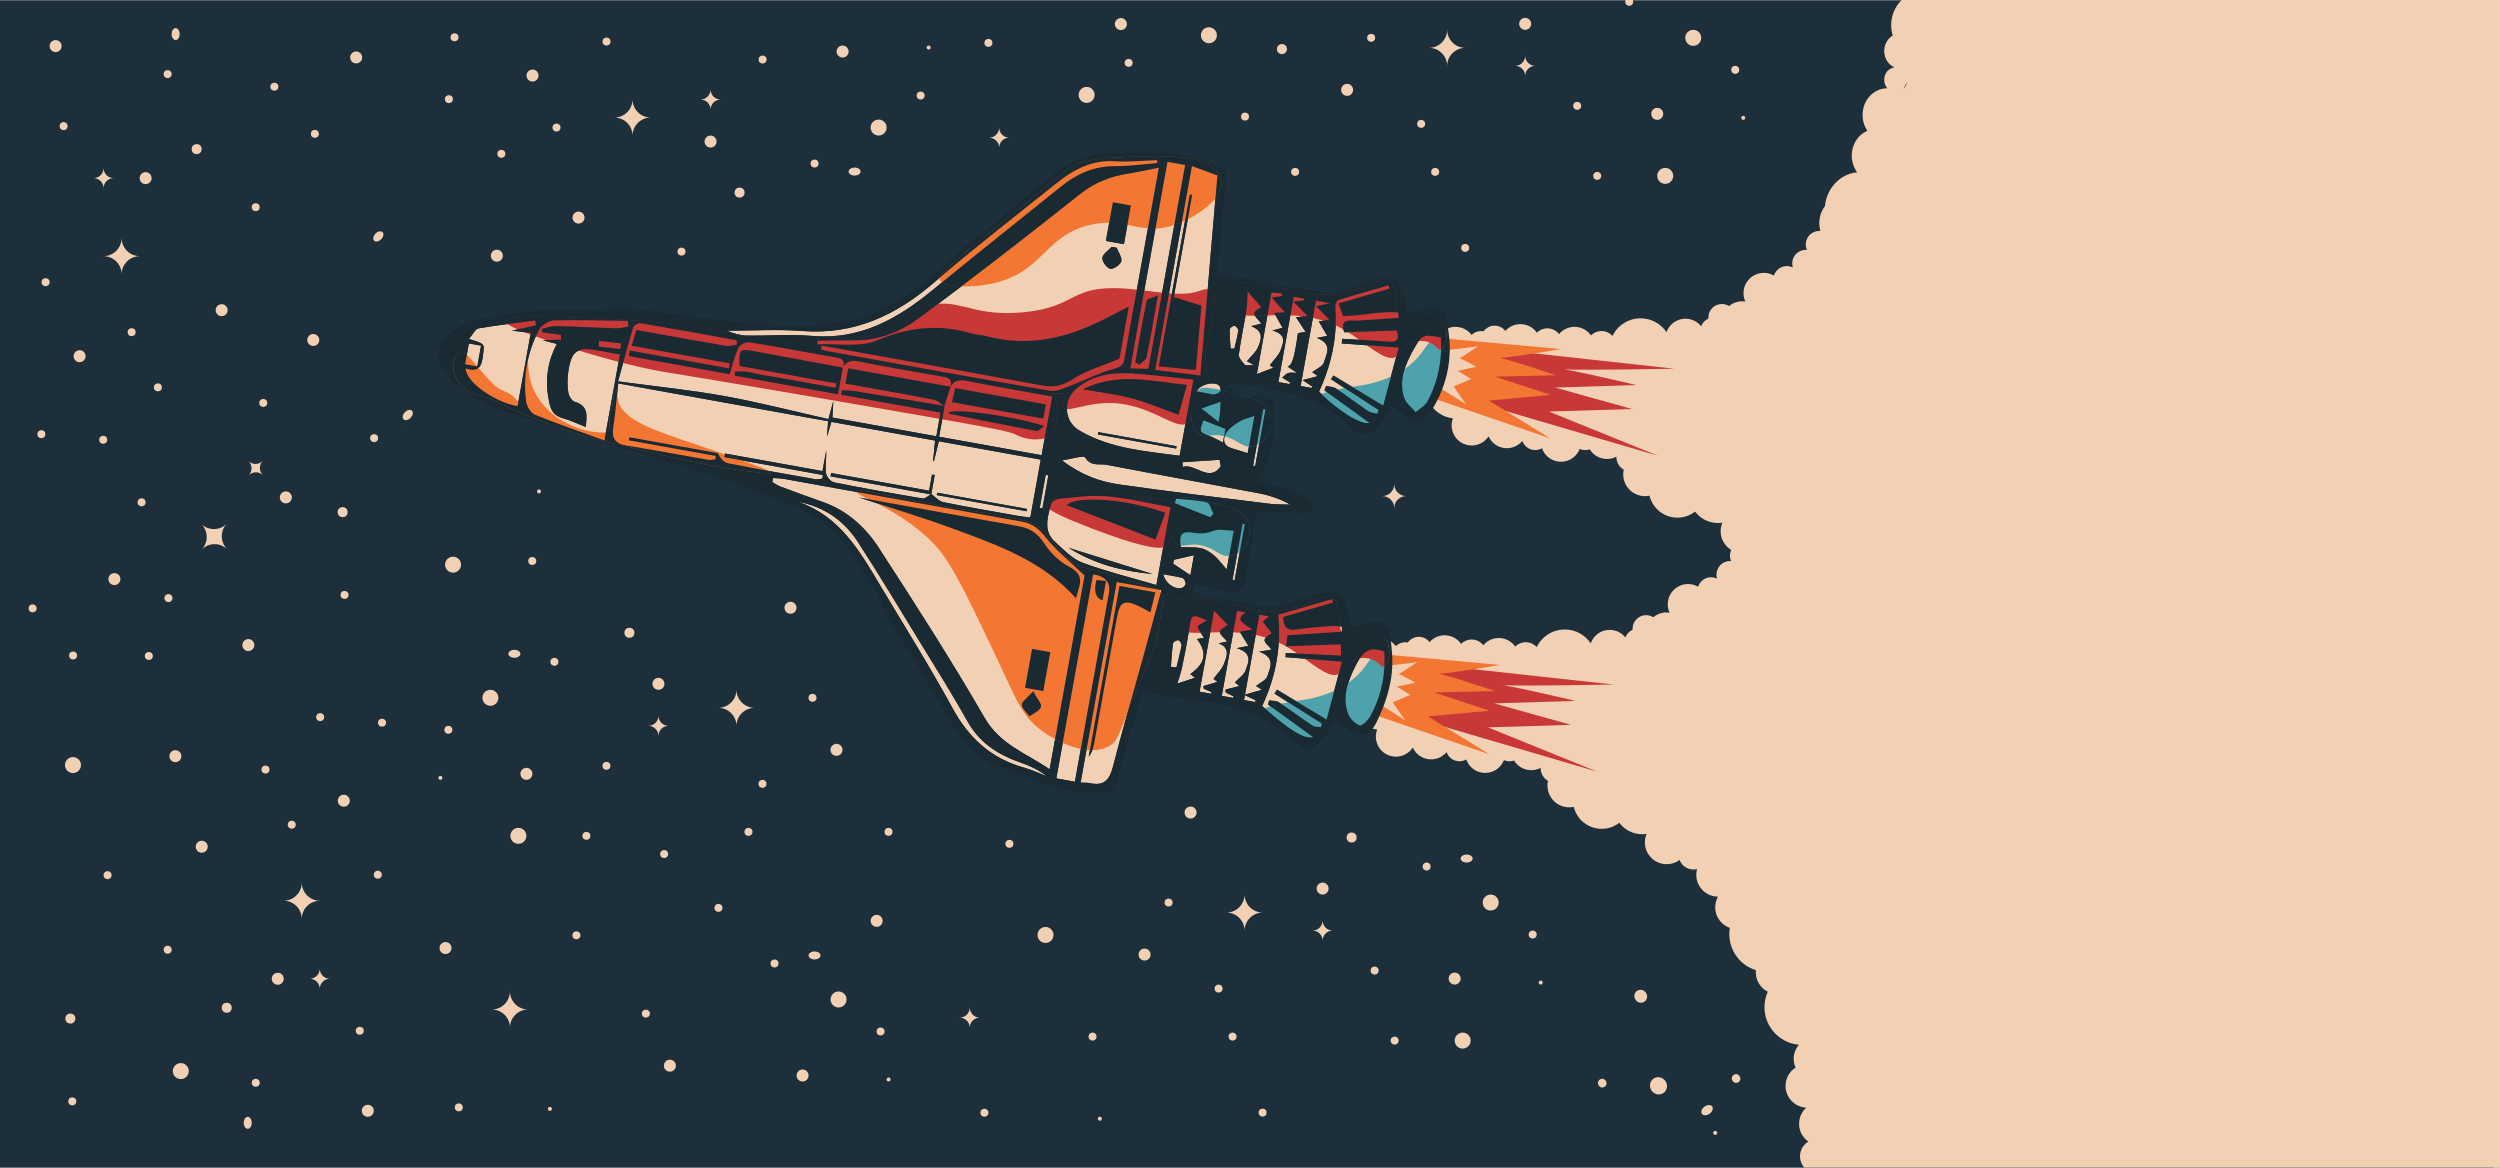 <?xml version="1.0" encoding="UTF-8"?>
<svg id="Ebene_2" data-name="Ebene 2" xmlns="http://www.w3.org/2000/svg" viewBox="0 0 2312.5 1080">
  <rect x="0" y="0" width="2312.5" height="1080" fill="#808080" stroke="none"/>
  <defs>
    <style>
      .cls-1 {
        fill: #000;
      }

      .cls-1, .cls-2, .cls-3, .cls-4, .cls-5, .cls-6, .cls-7, .cls-8 {
        stroke-width: 0px;
      }

      .cls-2 {
        fill: #1d2f3b;
      }

      .cls-3 {
        fill: #c83837;
      }

      .cls-4 {
        fill: #4ea2ac;
      }

      .cls-5 {
        fill: #f2d0b4;
      }

      .cls-6 {
        fill: #192a33;
      }

      .cls-7 {
        fill: #fff;
      }

      .cls-8 {
        fill: #f37633;
      }
    </style>
  </defs>
  <g id="Ebene_8" data-name="Ebene 8">
    <g>
      <rect class="cls-2" y=".57" width="2306.42" height="1079.43"/>
      <path class="cls-5" d="M1759.02,0c-.19.19-.38.38-.56.57-5.65,5.89-9.12,13.87-9.12,22.67,0,3.34.51,6.58,1.44,9.62-1.56.92-2.96,2.12-4.11,3.55-2.35,2.88-3.78,6.63-3.78,10.76,0,5.46,2.48,10.26,6.26,13.21.35.27.71.54,1.08.76.7.47,1.45.86,2.22,1.2-.95.12-1.85.36-2.71.71-.2.08-.4.17-.59.26-3.71,1.81-6.26,5.84-6.26,10.51,0,3.06,1.1,5.81,2.88,7.87h-.12c-12.6,0-22.78,11.03-22.78,24.67,0,5.46,1.63,10.49,4.4,14.6-8.43,3.57-14.41,12.51-14.41,22.94,0,5.86,1.9,11.24,5.03,15.5-15.64,1.28-28.18,14.56-29.86,31.36-3.25,4.25-5.21,9.73-5.21,15.71,0,2.51.36,4.91,1,7.18-.32-.02-.64-.05-1-.05-6.91,0-12.51,5.62-12.51,12.52,0,1.8.38,3.53,1.08,5.08-.35-.05-.7-.08-1.08-.08-6.91,0-12.51,5.61-12.51,12.52,0,1.32.19,2.62.6,3.83-4.29-2.15-9.63-1.7-13.56,1.52-1.96,1.6-3.29,3.68-3.98,5.94-2.76-1.64-5.94-2.53-9.34-2.53-10.37,0-18.78,8.41-18.78,18.77,0,2.78.61,5.41,1.7,7.76-.94-.18-1.94-.25-2.95-.25-4.6,0-8.8,1.65-12.09,4.43-1.92-1.23-4.23-1.93-6.67-1.93-6.92,0-12.52,5.61-12.52,12.51,0,.35.02.69.05,1.01-3.08,1.35-5.53,3.9-6.74,7.05-.05-.05-.1-.12-.15-.17-6.5-7.94-18.24-9.06-26.15-2.53-2.73,2.26-4.65,5.11-5.73,8.23-.52-.8-1.1-1.59-1.72-2.35-10.14-12.29-28.34-14.04-40.63-3.91-3.32,2.73-5.87,6.07-7.63,9.7-2.5-2.79-6.13-4.51-10.16-4.51-3.81,0-7.25,1.55-9.73,4.03-.25-.4-.56-.77-.86-1.16-6.51-7.92-18.24-9.05-26.15-2.53-.93.76-1.73,1.59-2.48,2.46-2.51-3.23-6.44-5.31-10.84-5.31-3.81,0-7.25,1.56-9.73,4.03-.25-.4-.55-.77-.85-1.14-6.51-7.94-18.25-9.06-26.16-2.53-.77.62-1.48,1.33-2.12,2.05-2.31-2.98-5.89-4.9-9.94-4.9s-7.91,2.07-10.19,5.22c-.74-.15-1.52-.22-2.33-.22-3.42,0-6.5,1.37-8.78,3.6-.17-.24-.35-.49-.54-.73-5.26-6.39-13.93-8.36-21.24-5.45-.72.29-1.44.62-2.13,1.02-.97.53-1.91,1.17-2.8,1.9-1.79,1.47-3.23,3.21-4.31,5.11-.61,1.07-1.11,2.19-1.49,3.34-.57,1.68-.89,3.43-.95,5.2-.13,3.22.58,6.47,2.14,9.43h0c.58,1.09,1.27,2.13,2.08,3.11.13.13.24.27.35.4.11.12.22.24.33.35-.14.08-.27.16-.4.25-1.13.68-2.23,1.45-3.28,2.33-.16.13-.32.26-.47.39-9.9,8.52-12.65,22.34-7.5,33.73h0c.54,1.21,1.17,2.38,1.89,3.52.64,1.02,1.36,2.02,2.15,2.98.18.22.37.43.56.64,4.9,5.56,11.47,8.85,18.34,9.64-2.25,6.01-1.33,13.02,3.06,18.35,6.52,7.91,18.24,9.03,26.18,2.51,1.5-1.23,2.75-2.66,3.74-4.21.66,1.48,1.54,2.9,2.61,4.21,6.53,7.9,18.25,9.02,26.19,2.49.91-.74,1.74-1.6,2.46-2.47,1.69,4.93,6.36,8.48,11.87,8.48,2.31,0,4.45-.63,6.31-1.7.72,2.03,1.8,3.96,3.23,5.71,6.53,7.91,18.24,9.03,26.17,2.5,2.51-2.08,4.33-4.68,5.46-7.51,1.58.65,3.31,1,5.13,1,1.48,0,2.91-.22,4.26-.68.44.76.95,1.48,1.52,2.18,5.71,6.91,15.37,8.64,23.01,4.6v.15c0,5.09,2.75,9.52,6.83,11.87-1.3,5.83.02,12.19,4.13,17.17,4.93,5.98,12.61,8.41,19.71,6.89.91,3.78,2.66,7.43,5.31,10.64,9.19,11.13,25.53,12.91,36.84,4.05.2.32.46.65.71.94,6.15,7.49,15.56,10.74,24.53,9.37-2.83,6.68-1.96,14.66,3,20.67,1.52,1.84,3.28,3.34,5.22,4.49-.76,1.6-1.17,3.39-1.17,5.27s.38,3.53,1.08,5.08c-.35-.05-.7-.07-1.08-.07-6.9,0-12.51,5.6-12.51,12.51,0,1.33.2,2.63.6,3.83-4.28-2.16-9.64-1.7-13.57,1.53-1.95,1.6-3.27,3.68-3.98,5.92-2.75-1.62-5.93-2.52-9.33-2.52-10.36,0-18.77,8.41-18.77,18.77,0,2.77.6,5.4,1.7,7.76-.96-.17-1.95-.25-2.95-.25-4.6,0-8.82,1.65-12.09,4.43-1.93-1.23-4.23-1.92-6.69-1.92-6.9,0-12.51,5.6-12.51,12.51,0,.35.03.67.05,1-3.07,1.35-5.53,3.9-6.73,7.06-.05-.05-.1-.13-.15-.18-6.51-7.93-18.24-9.06-26.15-2.53-2.73,2.25-4.66,5.11-5.73,8.24-.53-.81-1.11-1.6-1.74-2.36-10.13-12.29-28.32-14.04-40.61-3.9-3.33,2.73-5.89,6.06-7.64,9.68-2.5-2.78-6.12-4.5-10.15-4.5-3.81,0-7.27,1.55-9.75,4.03-.25-.4-.55-.78-.84-1.15-6.51-7.94-18.25-9.06-26.16-2.53-.93.75-1.73,1.57-2.48,2.45-2.5-3.22-6.43-5.3-10.83-5.3-3.81,0-7.26,1.55-9.74,4.03-.25-.4-.55-.77-.85-1.16-6.51-7.92-18.24-9.05-26.16-2.53-.78.63-1.47,1.33-2.13,2.06-2.29-2.98-5.88-4.91-9.93-4.91s-7.91,2.08-10.18,5.23c-.76-.15-1.53-.22-2.33-.22-3.43,0-6.51,1.38-8.78,3.61-.19-.26-.36-.51-.56-.73-1.19-1.45-2.55-2.67-4.03-3.65-1.48-1-3.08-1.76-4.74-2.27-5.79-1.82-12.36-.76-17.38,3.39-4.54,3.74-6.86,9.18-6.77,14.63-.01.09,0,.18,0,.27h0c.1,3.38,1.11,6.74,3.08,9.71.35.54.74,1.06,1.16,1.57.22.25.43.53.68.75-1.28.76-2.51,1.6-3.68,2.58-12.32,10.13-14.07,28.33-3.93,40.62,1.76,2.11,3.75,3.92,5.9,5.39.53.38,1.06.72,1.61,1.04,2.28,1.36,4.71,2.38,7.23,3.06,1.36.36,2.75.63,4.15.79-2.25,6.02-1.32,13.02,3.05,18.35,6.54,7.91,18.26,9.03,26.18,2.5,1.5-1.22,2.76-2.64,3.76-4.2.66,1.47,1.52,2.91,2.6,4.2,6.54,7.91,18.24,9.04,26.18,2.5.93-.74,1.75-1.6,2.48-2.48,1.67,4.94,6.36,8.5,11.87,8.5,2.29,0,4.45-.63,6.3-1.71.73,2.03,1.81,3.95,3.23,5.71,6.53,7.9,18.24,9.03,26.18,2.5,2.5-2.08,4.33-4.68,5.46-7.51,1.57.65,3.3,1.01,5.13,1.01,1.47,0,2.9-.23,4.25-.68.45.75.95,1.47,1.53,2.18,5.7,6.9,15.36,8.63,23,4.6v.15c0,5.08,2.75,9.51,6.83,11.86-1.3,5.83.03,12.19,4.13,17.18,4.93,5.98,12.61,8.4,19.72,6.88.9,3.77,2.65,7.43,5.31,10.63,9.18,11.14,25.53,12.92,36.84,4.05.2.34.45.66.7.96,6.16,7.49,15.57,10.74,24.53,9.36-2.84,6.68-1.96,14.67,3,20.67,6.86,8.31,18.93,9.71,27.48,3.38,1.95,5.2,6.98,8.88,12.86,8.88,1.16,0,2.26-.14,3.34-.42-1.69,6.1-.49,12.91,3.88,18.19,3.97,4.81,9.73,7.31,15.51,7.33-3.98,7.04-3.46,16.1,2,22.71,2.43,2.95,5.53,5.03,8.91,6.21-1.6,9.61.8,19.84,7.48,27.95,4.51,5.46,10.34,9.21,16.65,11.14-.5,5.13.95,10.46,4.51,14.77,1.84,2.23,4.05,3.98,6.51,5.18-5.29,11.71-3.84,25.9,4.87,36.49,6.21,7.5,14.87,11.76,23.86,12.54-5.04,5.9-6.19,14.19-3.11,21.19-.65.41-1.28.86-1.88,1.35-8.58,7.08-9.81,19.78-2.73,28.36,3.76,4.53,9.09,7.03,14.55,7.31-7.94,7.16-8.92,19.4-2.03,27.74,1.15,1.4,2.45,2.6,3.88,3.59-1.65,1.01-3.13,2.33-4.38,3.96-4.68,6.13-4.22,14.56.67,20.15h643.57V0h-553.48ZM1760.73,82.28c1.1-2.17,2.19-4.34,3.27-6.47-.4,2.55-1.59,4.81-3.27,6.47Z"/>
      <g>
        <g>
          <path class="cls-3" d="M1346.39,318.91l202.48,22.16s-109.9,2.04-108.7.01c1.21-2.02,73.44,15.1,73.44,15.1l-75.11,2.31,71.08,19.85-76.85,2.33,101.03,40.99-195.43-57.42,8.06-45.33Z"/>
          <path class="cls-8" d="M1333.29,312.86l110.81,10.07s-60.54,10.1-59.34,8.07c1.21-2.02,54.3,16.1,54.3,16.1l-55.97,1.3,50.93,16.83-56.7,5.35,56.7,34.94-111.82-38.28,11.08-54.4Z"/>
        </g>
        <path class="cls-5" d="M1341.28,323.53l25.93-3.15s-18.49,12.54-17.7,11.22,15.88,7.74,15.88,7.74l-16.97,3.66,12.45,7.61-16.23,6.92,11.6,16.61-23.27-14.69,8.31-35.91Z"/>
      </g>
      <g>
        <g>
          <path class="cls-3" d="M1289.98,611.05l202.48,22.16s-109.9,2.04-108.7.01c1.21-2.02,73.44,15.1,73.44,15.1l-75.11,2.31,71.08,19.85-76.85,2.33,101.03,40.99-195.43-57.42,8.06-45.33Z"/>
          <path class="cls-8" d="M1276.88,605l110.81,10.07s-60.54,10.1-59.34,8.07,54.3,16.1,54.3,16.1l-55.97,1.3,50.93,16.83-56.7,5.35,56.7,34.94-111.82-38.28,11.08-54.4Z"/>
        </g>
        <path class="cls-5" d="M1284.87,615.67l25.93-3.15s-18.49,12.54-17.7,11.22,15.88,7.74,15.88,7.74l-16.97,3.66,12.45,7.61-16.23,6.92,11.6,16.61-23.27-14.69,8.31-35.91Z"/>
      </g>
      <g>
        <path class="cls-2" d="M872.8,375.31c.22.18.43.31.66.47l.34-.31-.23-.04c-.25-.04-.52-.09-.77-.12ZM878.87,358.3c.11-.21.24-.4.36-.59l-.18-.03c-.04.2-.1.4-.18.62Z"/>
        <path class="cls-7" d="M373,392.74l.47.09c.06-.06.09-.22.09-.22-.19.03-.36.07-.56.13Z"/>
        <path class="cls-5" d="M967.44,497.21c-6.17-7.78-12.12-12.9-21.73-14.61-51.22-9.12-102.42-18.35-153.62-27.57-22.11-3.99-44.21-7.96-66.33-11.94-3.45-.59-7.03-.66-10.56-.97-.3,1.23-.57,2.45-.86,3.71,2.43,1.42,4.74,3.21,7.35,4.16,13.2,4.95,26.5,9.74,39.79,14.46,22.08,7.87,38.91,23.07,51.16,41.95,33.64,51.91,67.19,103.98,98.09,157.53,14.36,24.91,38.58,32.81,60.17,47.67l5.03-27.94,27.27-151.33c-13.56-13.05-26.09-22.96-35.78-35.15ZM954.67,600.24c5.67,1.03,10.78,1.94,16.83,3.04l-.78,4.39c-1.06,5.86-2.12,11.76-3.21,17.78l-2.5,13.83c-3.25-.59-6.58-1.19-10.14-1.83-.7-.13-1.43-.26-2.15-.39-1.47-.26-2.98-.53-4.54-.82l.41-2.33c.14-.78.28-1.55.42-2.32l.83-4.57c.13-.76.27-1.52.41-2.26l.81-4.48c.4-2.24.79-4.46,1.2-6.68l2.41-13.36ZM953.77,641.52c.65-.67,1.31-1.36,1.96-2.1h.01c.24.46.48.91.73,1.34.25.43.49.86.74,1.27.03.06.07.12.1.18.21.35.41.69.62,1.03,0,.01.01,0,.01,0,.21.34.41.67.61,1,.62.97,1.2,1.89,1.75,2.75.19.28.35.57.52.84.42.68.8,1.32,1.13,1.92.07.12.12.24.18.35.54,1.05.88,1.97.92,2.76,0,.14,0,.27,0,.4-.01.12-.03.25-.06.38-.03.08-.05.16-.08.25-.08.21-.16.4-.26.6-.3.58-.7,1.12-1.17,1.64-.36.39-.76.77-1.21,1.14-.22.18-.45.37-.7.54-.23.17-.46.35-.71.52-.38.25-.76.51-1.16.76-.25.17-.52.33-.79.5-1.12.71-2.28,1.4-3.35,2.11-.17.11-.34.23-.5.34-.28.19-.54.38-.8.58-.01,0,0,.01-.02.01-.52-.75-1.12-1.48-1.75-2.22-.22-.25-.42-.49-.64-.74,0,0,0,0,0-.01-.19-.22-.39-.44-.57-.65-.1-.11-.18-.21-.29-.32t0-.01c-.66-.77-1.31-1.54-1.88-2.31-.12-.15-.23-.32-.35-.49-.03-.06-.08-.11-.11-.17-.14-.21-.29-.44-.42-.65-.13-.21-.25-.43-.36-.65-.1-.22-.2-.43-.29-.65-.06-.16-.12-.32-.17-.48-.05-.16-.09-.32-.12-.48-.01-.03-.01-.06-.01-.08-.04-.19-.06-.37-.07-.56,0-.13,0-.25,0-.37,0-.21.04-.43.08-.63.02-.1.05-.2.08-.3.02-.07.04-.14.07-.21.02-.09.06-.18.11-.27.03-.1.08-.2.14-.29.03-.06.05-.12.09-.18.05-.11.12-.22.18-.32.13-.21.27-.43.43-.64.16-.21.33-.43.52-.65,1.58-1.89,4.12-4.01,6.87-6.81ZM999.11,538.06c0,.24-.01.49-.04.74-.07.99-.23,2.03-.48,3.12-.13.54-.28,1.11-.45,1.68-.17.56-.36,1.16-.58,1.76-.1.3-.2.6-.28.89-.09.3-.19.61-.27.91-.4,1.37-.74,2.85-1.17,4.53-.14.56-.29,1.15-.46,1.76-3.86-4.32-7.89-8.32-12.05-12.04-1.03-.93-2.08-1.84-3.14-2.74-1.26-1.07-2.54-2.12-3.83-3.15-.72-.58-1.45-1.14-2.17-1.71-.5-.39-1-.78-1.52-1.16-.74-.56-1.47-1.11-2.22-1.65t-.01,0c-1.1-.81-2.21-1.59-3.33-2.37-1.12-.77-2.24-1.54-3.38-2.28-.61-.4-1.22-.8-1.82-1.19-.53-.34-1.07-.69-1.6-1.02-4.16-2.62-8.4-5.08-12.71-7.4-.74-.4-1.49-.8-2.24-1.19-.74-.39-1.49-.78-2.24-1.17-.49-.26-.98-.5-1.47-.75-.86-.45-1.72-.87-2.59-1.3-2.43-1.19-4.86-2.34-7.32-3.47s-4.93-2.22-7.41-3.29c-1.25-.53-2.49-1.06-3.75-1.58-.96-.41-1.92-.81-2.89-1.2-1.22-.51-2.44-1-3.66-1.49-1.57-.63-3.14-1.26-4.72-1.87-.22-.09-.44-.18-.67-.27-1.67-.65-3.33-1.3-5.01-1.93-6.95-2.66-13.94-5.24-20.92-7.83-3.56-1.32-7.15-2.61-10.73-3.88-1.79-.64-3.59-1.27-5.4-1.9-3.6-1.24-7.21-2.46-10.84-3.68-14.8-4.95-29.82-9.66-45.06-14.55h-.01c-2.63-.85-5.26-1.69-7.91-2.56-.79-.25-1.58-.51-2.36-.77-1.86-.6-3.72-1.22-5.58-1.83-.01,0-.01,0-.02,0-.02,0-.04,0-.05-.02,2.94.53,5.87,1.06,8.78,1.58,0,.01.01,0,.02,0,1.66.3,3.32.6,4.98.9,1.67.31,3.33.61,4.99.9,12.46,2.24,24.83,4.48,37.12,6.71,9.22,1.68,18.41,3.33,27.56,4.97,12.21,2.2,24.36,4.37,36.49,6.54,9.11,1.61,18.2,3.22,27.3,4.82.53.09,1.05.19,1.56.3.51.11,1.02.23,1.51.34,1.45.35,2.83.77,4.16,1.25.26.1.52.19.76.29.04.02.08.04.12.05.26.1.5.19.75.31.44.19.88.38,1.31.59.35.16.69.33,1.04.52.51.27,1,.56,1.49.86.31.18.62.37.91.57.33.21.66.44.98.67.11.07.21.15.31.22.34.24.66.5.98.75.26.22.54.43.79.66.07.07.15.12.21.19.12.09.23.2.35.31.27.24.53.47.79.73.36.34.72.71,1.06,1.08.34.35.66.71.99,1.09.41.47.81.96,1.21,1.47.4.51.79,1.04,1.18,1.58s.77,1.11,1.14,1.69c1.4,2.15,2.96,4.28,4.67,6.35.4.49.81.98,1.23,1.47.03.04.06.08.1.12.43.49.86.98,1.31,1.46.32.37.67.72,1.01,1.07.26.28.53.56.81.83.15.16.31.32.48.48.37.39.77.77,1.18,1.15.79.75,1.61,1.48,2.44,2.19.21.18.41.35.62.52.4.34.81.67,1.24,1,.26.22.53.41.8.61,1.42,1.08,2.87,2.08,4.35,2.99.38.23.76.45,1.15.67.45.26.91.51,1.36.75,7.08,3.72,10.43,7.67,10.72,12.99.02.28.02.55.02.85,0,.11,0,.23,0,.34Z"/>
        <path class="cls-5" d="M868.38,408.15c-1.63,6.67-3.05,12.56-4.49,18.43-.26-.05-.54-.1-.81-.13.62-6.25,1.23-12.5,1.87-18.9l-95.92-17.29c-1.32,4.42-2.36,8.03-4.05,13.79.44-6.37.71-10.45,1.01-14.38l-194.13-34.99c-.35,3.17-.68,6.29-.99,9.39-1.08,10.65-2.06,20.91-3.63,31.06-1.6,10.31,1.67,15.4,12.3,17.08,25.27,4.02,50.42,8.83,75.63,13.18,2.08.38,4.35-.33,6.53-.52.06-1.03.13-2.05.2-3.06l-80.3-14.47.52-2.86,81.77,14.73c2.16,4.4,5.42,8.53,9.36,9.31,12.58,2.5,25.19,4.85,37.83,7.13,14.43,2.62,28.89,5.13,43.34,7.67,2.06.37,4.29-.37,6.42-.59.09-1.12.17-2.23.26-3.35l-74.33-13.4h-.02s-16.78-3.03-16.78-3.03c.18-.89.34-1.78.52-2.68.05-.25.1-.5.15-.75l90.18,16.25,3.41-18.95c.37,6.98-1.01,13.89-.24,20.55.36,3.28,4.28,8.21,7.31,8.81,27.34,5.51,54.81,10.35,82.3,14.95,2.19.37,4.92-2.46,7.4-3.79l-92.72-16.71c.16-1.02.32-2.04.5-3.05l90.65,16.34,2.68-14.89c.83.13,1.68.23,2.52.33l-3.18,17.67c3.7,2.58,7.09,6.68,11.15,7.5,23.22,4.72,46.56,8.68,69.88,12.83,3.58.62,7.21.86,10.59,1.24l9.63-53.42-94.3-17ZM949.99,470.74c-.15.72-.31,1.45-.47,2.19-27.67-4.99-55.34-9.97-83.01-14.96h-.01s.4-2.2.4-2.2h0s83.09,14.97,83.09,14.97h0Z"/>
        <path class="cls-5" d="M1044.21,160.55c-16.84,2.56-31.63,8.25-45.44,19.25-36.2,28.76-72.68,57.2-109.53,85.14-7.12,5.38-14.24,10.75-21.38,16.1-5.96,4.47-11.92,8.92-17.9,13.36-17.02,12.63-37.11,20.68-59.37,20.49-11.49-.09-23,.19-34.48.28.01,1.12.04,2.22.07,3.33,18.47-.85,38.95,3.1,54.93-3.61,29.27-12.33,57.21-15.29,87.13-6.53,4.73,1.39,9.85,1.41,14.63,2.69,37.98,10.15,73.31,1.94,107.37-15.19,7.59-3.82,15.14-7.75,23.89-12.23l-8.69,48.28c-15.91,6.68-30.45,10.6-42.4,18.46-9.57,6.31-17.91,8.28-28.63,6.31-55.95-10.31-111.96-20.29-167.96-30.39l-36.53-6.58c-.22,1.12-.47,2.25-.7,3.37,1.2.43,2.4,1.06,3.66,1.29,55.69,10.04,111.35,20.26,167.09,29.99h.02c10.19,1.78,20.38,3.55,30.56,5.28,3.66.63,7.3,1.26,10.95,1.87,6.82,1.16,14.85-3.45,22.05-6.11,12.31-4.59,24.1-10.94,36.71-14.14,6.43-1.64,8.83-3.37,9.87-9.52,3.68-21.29,7.55-42.54,11.42-63.8,1.33-7.3,2.66-14.6,3.98-21.89l6.27-34.82,10.1-56.02c-10.62,2.06-19.11,4.05-27.71,5.37ZM1026.15,205.19l2.44-13.51.83-4.6h0s16.65,2.99,16.65,2.99l-.79,4.4c-.79,4.4-1.59,8.82-2.39,13.27l-.06.27-.75,4.21c-.4,2.24-.81,4.49-1.22,6.77-.41,2.27-.83,4.57-1.24,6.87-3.44-.62-6.74-1.21-10.2-1.83-1.24-.22-2.52-.45-3.82-.69-.86-.15-1.73-.32-2.62-.48l.78-4.39c.52-2.93,1.06-5.87,1.59-8.83l.66-3.61c.05-.27.09-.55.15-.84ZM1026.9,248.56c-.09-.02-.19-.04-.29-.07-1.42-.42-3.04-1.87-4.36-3.62-.08-.1-.14-.18-.21-.28-.97-1.35-1.75-2.86-2.12-4.2-.09-.27-.14-.53-.17-.77-.06-.41-.09-.8-.04-1.16.01-.13.03-.27.07-.41.02-.09.04-.18.07-.28.16-.61.46-1.22.85-1.81.1-.17.21-.32.34-.48,0,0,0,0,0-.01.24-.32.51-.63.79-.94.09-.11.18-.21.29-.32.1-.11.2-.21.3-.32.31-.31.62-.62.96-.93.33-.31.67-.62,1.02-.93.68-.61,1.39-1.23,2.07-1.85.23-.2.45-.42.67-.62.44-.42.86-.82,1.24-1.25.76.14,1.53.28,2.29.43.31.05.61.11.91.17.46.08.92.16,1.37.25h0s0,0,0,0c.14.36.29.72.44,1.1.15.32.3.65.46.98.16.34.33.7.51,1.05.88,1.77,1.81,3.54,2.4,5.23.17.45.29.89.39,1.33.24,1.03.28,2,.04,2.89-.03.09-.05.17-.1.27-.12.37-.32.74-.59,1.13-.06.09-.12.2-.21.29-.21.29-.44.58-.71.87,0,0-.01,0-.01,0-.17.2-.36.38-.55.57-.1.09-.2.18-.31.28-.1.1-.2.18-.31.27-.32.28-.66.54-1,.78-.23.17-.47.34-.71.48-.12.08-.23.15-.35.22-.36.23-.73.44-1.1.62-.49.25-.97.47-1.45.64-.12.05-.24.09-.36.12-.94.3-1.82.42-2.53.28Z"/>
        <path class="cls-7" d="M873.57,375.42l.23.04-.34.31c-.23-.16-.44-.29-.66-.47.25.02.52.07.77.12Z"/>
        <path class="cls-7" d="M879.05,357.68l.18.03h.05s-.41.59-.41.59c.09-.22.14-.42.18-.62Z"/>
        <path class="cls-5" d="M879.58,353.98s.02-.06,0-.09c.01-.16,0-.33-.05-.5,0-.02-.02-.02-.01-.05-.09-.41-.21-.8-.38-1.14-.07-.14-.15-.27-.23-.4-.02-.06-.07-.11-.11-.17-.1-.19-.26-.35-.39-.51-.32-.32-.66-.61-1.06-.85-.4-.26-.82-.47-1.3-.67-.48-.21-1-.39-1.56-.54-1-.3-2.1-.52-3.29-.71-25.47-4.33-50.95-8.78-76.32-13.82-1.39-.28-2.73-.46-3.97-.53-.16-.01-.32-.01-.49-.02-.23-.02-.46-.01-.7,0-.28,0-.54-.01-.8.01-.28.02-.59.03-.87.08-.22.03-.43.05-.65.09-.53.09-1.04.21-1.53.38-.18.06-.35.12-.5.19-.02,0-.04,0-.05.01-.28.12-.55.23-.84.39-.15.06-.31.13-.46.24-.16.07-.3.16-.45.28-.18.1-.37.23-.53.36-.04.03-.09.07-.13.1-.83.62-1.6,1.42-2.32,2.4-.18.22-.34.45-.51.7.11-.47.21-.9.24-1.31.03-.15.05-.3.06-.46.05-.29.06-.57.06-.85.01-.31-.01-.61-.05-.91,0-.04-.02-.09-.02-.13-.03-.21-.07-.41-.12-.6-.07-.25-.15-.5-.27-.73-.01-.05-.03-.1-.08-.16-.1-.23-.25-.44-.42-.65-.05-.08-.1-.14-.15-.19-.1-.13-.22-.24-.33-.33-.17-.15-.33-.29-.51-.42-.31-.25-.69-.46-1.13-.64-.24-.12-.49-.24-.78-.33-.31-.1-.64-.21-1-.3-.25-.07-.51-.13-.79-.19-.27-.07-.55-.12-.87-.18-16.81-2.83-33.58-5.92-50.37-8.89-10.3-1.83-20.61-3.6-30.94-5.25-3.03-.48-8.61,2.67-9.84,5.51-3.7,8.49-5.85,17.68-7.83,24.06l-93.24-16.8,1-5.13,91.51,16.49c.27-1.53.52-3.05.77-4.58l-90.62-16.33c1.69-5.9,2.81-9.77,4.22-14.61l13.98,2.52c22.95,4.11,45.88,8.33,68.84,12.2,3.26.53,6.85-.75,10.26-1.19-.08-1.32-.19-2.66-.3-3.99-29.58-5.34-59.16-10.78-88.8-15.77-2.1-.36-6.35,2.02-6.92,3.95-3.25,10.66-6.2,21.4-9.31,32.8-1.49,5.48-3.01,11.1-4.63,16.96,34.84,4.71,66.78,7.91,98.3,13.59,32.26,5.82,64.07,14.09,96.29,21.32,1.71-6.24,2.81-10.26,4.55-16.7-.37,6.58-.61,10.64-.89,15.26l96.13,17.33,2.91-16.13,1.02-5.69-91.93-16.56c.2-1.41.41-2.8.59-4.21,4.2.3,8.48.25,12.64.93,16.23,2.63,32.43,5.29,48.64,7.98,10.93,1.8,21.87,3.64,32.82,5.45-2.88-2.03-5.56-4.85-8.71-5.46-23.18-4.55-46.44-8.58-69.67-12.77l-12.32-2.22,2.56-14.19,94.41,17.01c.31-.95.49-1.79.53-2.55,0-.19.02-.37.03-.56,0-.04-.01-.07-.02-.09.01-.16.01-.32-.03-.5ZM779.09,342.99c-.31,1.7-.61,3.4-.92,5.1-1.02,5.66-2.03,11.25-3,16.63-33.49-6.04-64.48-11.63-95.47-17.2.05-.62.09-1.23.13-1.83.05-.61.09-1.22.13-1.82h.01c.53-.09,1.07-.17,1.6-.23h.02c.54-.06,1.08-.1,1.63-.13.41-.02.82-.04,1.22-.05.82,0,1.63.01,2.43.05.41.03.81.06,1.22.08.39.03.78.07,1.17.12.4.04.78.09,1.17.14,2.49.33,4.97.83,7.45,1.38.47.1.94.21,1.4.32,1.48.33,2.97.67,4.45.99.48.1.96.2,1.45.29.28.06.54.11.82.16.81.16,1.62.3,2.43.43.27.05.54.09.81.13,2.74.38,5.47.82,8.2,1.27,2.72.45,5.45.93,8.17,1.42,2.72.49,5.44,1,8.18,1.5,2.71.5,5.43,1.01,8.15,1.49,10.32,1.84,20.61,3.71,30.91,5.56h0c.28-1.37.56-2.7.82-4.06l-11.26-2.04c-18.75-3.39-37.5-6.76-56.11-10.11l-22.26-4.01c-.06-1.72-.1-3.26-.11-4.65-.01-.55,0-1.08,0-1.57,0-.06,0-.12,0-.18,0-.92.04-1.75.11-2.5.02-.19.04-.39.06-.58.03-.34.07-.66.13-.97.04-.19.08-.39.11-.56.06-.31.15-.59.23-.86.09-.25.18-.47.27-.69.05-.11.1-.22.16-.31l.11-.19c.23-.37.51-.66.83-.91.08-.06.15-.12.24-.16.08-.05.16-.1.23-.13.34-.18.73-.32,1.17-.41.1-.03.21-.04.32-.06,1.92-.3,4.69.11,8.68.84,15.13,2.77,30.25,5.57,45.36,8.39,12.54,2.33,25.09,4.68,37.64,7.02h.01s-.53,2.92-.53,2.92Z"/>
        <path class="cls-2" d="M666.02,442.41l-.07.39c-29.66-10.17-51.38-16.6-56.24-18.06-19.12-5.69-32.34-9.74-41.89-12.77,12.08,3.53,24.16,7.06,36.19,10.77,20.72,6.41,41.34,13.11,62,19.67Z"/>
        <path class="cls-2" d="M411.01,313.06c-3.73,5.06-5.69,10.08-5.76,15.01-.18-2.11-.02-4.29.61-6.46.95-3.36,2.83-6.17,5.15-8.55Z"/>
        <path class="cls-5" d="M1072.15,545.45l-39.16-7.05-27.97,155.21-5.46,30.33c3.57.17,6.28-.08,8.8.49,13.53,3.02,18.25-3.81,21.34-16.02,4.15-16.31,8.61-32.54,13.17-48.76,4.54-16.13,9.15-32.26,13.62-48.42,5.76-20.76,11.35-41.59,17.41-63.81.14-.52.29-1.04.43-1.58l-2.17-.39ZM1066.96,554.98c-.16.66-.32,1.32-.49,1.97-.78,3.1-1.54,6.18-2.37,9.5-3.33-1.8-5.91-3.32-8.35-4.6-.96-.5-1.89-.96-2.84-1.4-.75-.34-1.45-.65-2.13-.94-.68-.28-1.34-.55-1.97-.79-1.27-.46-2.43-.82-3.48-1.06-.21-.05-.42-.1-.62-.13-.21-.04-.41-.08-.61-.11-.19-.03-.39-.05-.58-.07-.13-.02-.26-.03-.4-.04-.12-.01-.24-.02-.36-.02-.3-.01-.59,0-.86,0-.22.01-.44.03-.65.07-.01,0-.02,0-.02,0-.21.03-.42.06-.62.12-.18.04-.35.09-.52.14-.06.02-.12.05-.18.06-.17.06-.33.13-.47.2-.19.08-.36.17-.54.28-.13.07-.25.16-.37.24-.1.07-.19.13-.29.22-.11.08-.21.16-.32.26-.48.42-.92.94-1.32,1.55-.09.14-.18.27-.26.41-.09.15-.18.29-.26.45-.16.3-.33.61-.48.96-.23.51-.46,1.05-.67,1.64,0,0,0,0,0,.01-.14.39-.27.8-.41,1.23-.53,1.72-.99,3.76-1.42,6.11-1.75,9.67-3.5,19.35-5.24,29.04-1.75,9.68-3.49,19.36-5.23,29.05-3.49,19.36-6.99,38.73-10.51,58.07-.25,1.37-.53,2.72-.91,4.07-.23.82-.49,1.63-.79,2.43-.47,1.24-1.03,2.45-1.74,3.64-.11.19-.23.38-.35.56-.12.19-.24.38-.36.55-.29.43-.61.86-.96,1.29.37-2.04.73-4.07,1.1-6.1,6.73-37.37,13.47-74.75,20.23-112.27l7.15-39.63h0s33.2,5.97,33.2,5.97h0c-.1.42-.2.82-.3,1.22-.49,2.02-.97,3.93-1.45,5.83Z"/>
        <path class="cls-5" d="M554.04,324.45c5.59,1.07,11.19,2.04,19.33,3.5l-1.22,6.77-11.7,64.89-1.41,7.85c-20.7-7.52-42.64-15.05-64.11-23.73-3.87-1.56-7.69-7.63-8.27-12.07-1.75-13.33-1.2-26.41,1.65-39.04,1.64-7.3,4.05-14.43,7.22-21.39.93-2.03,1.91-4.04,2.97-6.04,2.29-4.31,9.19-8.59,14.08-8.73,22.66-.67,45.37.14,68.08.42.2,1.73.4,3.47.6,5.2-3.91.6-7.85,1.78-11.71,1.66-18.68-.56-37.32-1.67-55.99-2.1-4.15-.09-8.34,1.83-12.54,2.82.23,1.07.45,2.15.68,3.22,5.72.71,11.42,1.41,17.14,2.11.01,1.47.01,2.92.02,4.39-4.39.13-8.76.28-13.57.45-1.07.03-2.17.07-3.28.11,4.16,1.1,7.73,2.05,13.09,3.48-9.32,17.24-11.06,35.04-7.15,53.89,1.7,8.26,4.96,12.64,12.86,14.85,6.83,1.93,13.35,5.04,20.98,8.02,1.09-10.54,2.55-19.52-10.13-23.26-2.63-.77-5.43-5.15-5.95-8.22-.98-5.93-1.07-12.23-.29-18.2,1.64-12.23,4.1-18.59,9.87-21.03,4.19-1.77,10.11-1.46,18.73.17Z"/>
        <path class="cls-5" d="M1052.98,345.96c-10.31-.85-20.5-.99-30.21.88-6.31,1.21-12.43,3.27-18.25,6.56t-.02.01c-3.05,1.72-6.01,3.78-8.89,6.21-1.89,1.6-3.47,3.4-4.74,5.34-2.73,4.14-4.04,8.88-3.97,13.56.1,7.7,3.91,15.23,11.23,19.55,29.56,17.46,62.84,19.31,93.03,23.52l5.27-29.26,5.65-31.3,1.73-9.64c-16.93-1.84-33.87-4.01-50.85-5.42ZM1088.34,412.77c-.09.41-.17.83-.25,1.23-.05.3-.12.6-.18.91h-.01s-72.43-13.05-72.43-13.05c.15-.72.28-1.44.43-2.15h0s72.44,13.05,72.44,13.05h0ZM1092.96,373.66c-.22.78-.44,1.56-.66,2.34-.41,1.46-.83,2.92-1.24,4.38-.31,1.12-.63,2.23-.94,3.35h0c-.9-.31-1.78-.64-2.67-.97-.89-.31-1.77-.65-2.66-.98-2.66-.99-5.31-2-7.96-3.02-.88-.34-1.76-.68-2.65-1.01-1.76-.68-3.54-1.35-5.31-2-.89-.33-1.77-.66-2.66-.98-.89-.32-1.77-.65-2.66-.96-.81-.3-1.63-.59-2.45-.86-.74-.26-1.48-.51-2.23-.76-1.11-.38-2.23-.75-3.35-1.11-.68-.21-1.35-.43-2.02-.63-.67-.2-1.34-.41-2.02-.61s-1.35-.4-2.03-.59c-.68-.19-1.36-.38-2.04-.56-.73-.2-1.46-.39-2.19-.57-.63-.17-1.26-.31-1.88-.47-.16-.05-.34-.09-.51-.12-.68-.15-1.36-.32-2.04-.47l-2.24-.48c-6.54-1.4-13.29-2.5-20.39-3.65-5.29-.86-10.79-1.73-16.55-2.77.76-.38,1.52-.75,2.28-1.1.76-.35,1.51-.7,2.27-1.02,1.51-.65,3.02-1.26,4.53-1.81.38-.14.75-.27,1.13-.41.38-.13.75-.26,1.13-.39,1.51-.51,3.01-.96,4.51-1.38.75-.2,1.5-.41,2.25-.59.38-.09.75-.17,1.13-.26s.76-.17,1.13-.25c1.86-.42,3.73-.76,5.6-1.05,1.48-.23,2.96-.43,4.45-.59.37-.04.75-.08,1.13-.11,2.74-.27,5.47-.44,8.21-.49h.13c.6-.03,1.21-.03,1.81-.03.64,0,1.27-.01,1.9,0,.58,0,1.15,0,1.73.02.08,0,.16,0,.24,0,2.5.04,5,.16,7.51.34.63.04,1.26.08,1.88.14.63.05,1.27.09,1.9.15,1.26.1,2.51.22,3.77.36.63.07,1.26.13,1.89.2,1.26.13,2.51.28,3.76.44,6.92.83,13.82,1.83,20.72,2.68,1.24.15,2.48.31,3.73.44,1.33.15,2.65.3,3.98.42.56.06,1.11.12,1.66.17h.01c-.62,2.22-1.24,4.38-1.83,6.49-1.1,3.84-2.14,7.55-3.18,11.18Z"/>
        <path class="cls-5" d="M1024.31,459.14c-14.54-1.4-29.47.91-44.18,2.15-2.86.24-7.31,2.72-7.91,5.01-.41,1.53-.84,3.07-1.25,4.62-2.81,10.65-4.83,21.6,5.14,30.53,7.84,7.03,15.67,15.5,25.13,19.02,22.02,8.21,45,13.8,68.41,20.69l6.24-34.63,6.72-37.31c-17.92-3.23-37.97-8.13-58.3-10.07ZM1061.02,530.43c-2.52-.28-5.03-.59-7.53-.94-1.25-.18-2.49-.37-3.74-.57-1.24-.19-2.48-.41-3.73-.62-1.65-.29-3.3-.6-4.95-.95-1.23-.24-2.46-.51-3.69-.78-1.23-.27-2.45-.56-3.67-.87-1.21-.3-2.41-.6-3.61-.94-.77-.2-1.53-.41-2.28-.63-.12-.03-.25-.07-.37-.1-.75-.21-1.5-.43-2.25-.66-1.21-.37-2.42-.74-3.62-1.14-1.01-.33-2.01-.66-3.01-1.02-.94-.32-1.86-.66-2.8-1.01-.14-.04-.28-.1-.41-.15-.65-.25-1.3-.49-1.95-.75-.42-.16-.84-.33-1.26-.49-2.17-.87-4.32-1.79-6.46-2.78-.66-.3-1.31-.6-1.98-.92-.38-.17-.76-.35-1.14-.54-2.55-1.23-5.09-2.55-7.62-3.97-.58-.32-1.17-.65-1.75-.99-1.57-.9-3.15-1.85-4.72-2.83,9.34,2.91,18.45,5.75,27.4,8.54,5.7,1.78,11.34,3.54,16.93,5.27.4.13.8.25,1.2.38,3.99,1.25,7.97,2.48,11.93,3.71,6.74,2.1,13.44,4.19,20.13,6.27-1.69-.16-3.38-.33-5.06-.52ZM1075.8,480.07c-.33.91-.66,1.8-.97,2.69-1.21,3.3-2.36,6.44-3.43,9.4-.18.49-.36.98-.53,1.46-.7,1.93-1.36,3.77-2,5.51h0c-3.52-1.35-7.02-2.72-10.52-4.08-5.51-2.14-10.98-4.26-16.44-6.37-13.62-5.3-27.08-10.52-40.29-15.65-5.04-1.95-10.04-3.89-15-5.82.16-.18.34-.35.55-.51.1-.09.2-.16.31-.24.29-.23.61-.44.96-.64.08-.05.16-.09.23-.13.18-.11.36-.21.56-.29.18-.1.36-.19.56-.27,1.64-.75,3.7-1.36,6.1-1.82.44-.1.89-.17,1.35-.25.44-.08.9-.15,1.36-.21.04-.01.08-.01.11-.02.46-.08.94-.13,1.42-.18.88-.11,1.81-.2,2.75-.27,1.78-.14,3.66-.23,5.64-.27.61-.01,1.24-.03,1.88-.02h.01c1.26-.01,2.55,0,3.88.05,2.68.06,5.49.2,8.4.43.62.05,1.25.09,1.87.16.43.03.86.06,1.3.11.65.06,1.31.13,1.97.2,3.52.36,7.17.83,10.88,1.42.64.1,1.29.2,1.93.32,3.39.56,6.83,1.21,10.3,1.96,1.6.33,3.21.7,4.82,1.08,5.77,1.36,11.58,2.98,17.27,4.85.82.26,1.63.52,2.45.81.81.27,1.61.55,2.42.83h0c-.71,1.97-1.41,3.89-2.1,5.77Z"/>
        <path class="cls-5" d="M1293.39,288.99c.01.21.01.41.02.62.05,1.48.12,2.97.18,4.45-9.93.67-19.84,1.41-29.78,2.01-4.57.27-9.17.59-13.71.37-6.69-.28-8.75,2.43-7.48,8.2h0c.19.85.45,1.75.77,2.71,1.18-.04,2.36-.08,3.54-.12,14.73-.49,29.77-.98,44.96-1.48,2.91,8.12.48,10.91-7.53,10.27-9.03-.72-18.07-1.23-27.12-1.74-5.24-.29-10.49-.58-15.74-.89-.14,1.44-.26,2.87-.41,4.31,7.64.54,15.29,1.09,23.16,1.66,9.39.68,19.11,1.38,29.53,2.13-.78,2.91-1.54,5.79-2.31,8.63-4.03,15.03-7.84,29.33-12.04,45.03-16.66-10.06-31.3-18.9-45.97-27.74-.77,1.12-1.55,2.27-2.31,3.39,14.69,9.49,29.4,19.02,44.08,28.51-.46,1.15-.94,2.27-1.41,3.43-2.74-.8-5.9-.97-8.15-2.47-10.11-6.83-19.84-14.22-29.99-20.97-2.43-1.62-5.99-1.54-9.03-2.23-.49,1.33-.99,2.69-1.52,4.04,13.67,9.86,27.3,19.76,41.61,30.09-7.97,2.22-30.47-12.3-46.61-28.94,9.02-19.63,14.5-39.98,15.41-61.24.24-5.76.16-11.59-.29-17.49-.15-2.01,1.38-5.56,2.87-6,15.35-4.78,30.85-9.09,46.29-13.5.29.98.55,1.96.82,2.94-15.52,4.54-31.03,9.08-47.14,13.79,1.51,4.06,2.86,7.78,4.29,11.63,17.1-.13,33.88-4.74,50.68-3.41.11,0,.22,0,.33.02Z"/>
        <path class="cls-5" d="M1241.22,579.56c.06,1.49.1,2.96.16,4.45,0,.11,0,.22,0,.33-16.45,1.07-32.89,2.12-50.44,3.27-.37,2.83-.77,5.97-1.32,10.18,16.97-.58,33.19-1.17,50.49-1.78.17,3.36.3,6.48.46,10.43-13.94-.67-27.29-1.31-40.54-1.94-3.56-.16-7.11-.34-10.67-.52-.07,1.3-.16,2.58-.25,3.87,5.84.47,11.68.94,17.63,1.43,10.97.88,22.28,1.8,34.54,2.78-1.02,3.89-2.04,7.72-3.04,11.52-3.66,13.83-7.24,27.3-11.12,41.98-16.64-10.01-31.25-18.82-45.87-27.6-.78,1.21-1.57,2.4-2.35,3.6,14.59,9.25,29.18,18.51,43.79,27.77-.29,1.11-.58,2.22-.87,3.33-2.64-.47-5.79-.2-7.83-1.57-10.49-6.96-20.55-14.55-31.05-21.46-2.36-1.54-5.9-1.23-8.89-1.77-.38,1.26-.8,2.52-1.18,3.75,13.62,9.87,27.25,19.7,41.77,30.21-8.63,2.01-22.04-6.55-47.13-28.73,8.84-18.93,14.08-38.2,15.36-58.71.53-8.37.4-16.94-.41-25.79,16.29-4.68,32.98-9.52,49.68-14.34.32,1.06.63,2.09.92,3.15-15.4,4.42-30.82,8.86-46.21,13.29.11,9.96,4.12,13.16,13.6,11.49,10.47-1.86,21.21-2.28,31.87-3.11,2.32-.19,4.68.1,7.03.34.62.06,1.25.11,1.86.15Z"/>
        <path class="cls-5" d="M1102.55,153.64l-9.34,51.78-11.88,65.93-12.77,70.87c14.29,1.74,27.45,3.32,41.76,5.06,2.29-26.72,4.54-53.27,6.8-79.77,2.39-28.03,4.78-56.01,7.17-84.08.61-7.06,1.21-14.12,1.82-21.19-8.06-2.94-15.45-5.65-23.56-8.61ZM1110.68,290.27c-.34,3.76-.66,7.49-.98,11.21-.21,2.48-.43,4.95-.65,7.41-.11,1.24-.22,2.46-.32,3.7-.43,4.92-.86,9.83-1.29,14.77-.22,2.46-.43,4.94-.65,7.41-.21,2.48-.43,4.97-.64,7.46h-.01c-4.44-.43-8.75-.85-13-1.26-2.62-.26-5.21-.51-7.82-.77-.41-.04-.81-.09-1.22-.12-2.64-.25-5.27-.5-7.94-.77-1.43-.13-2.87-.27-4.32-.42l12.14-67.37,12.16-67.47,4.35-24.1c.77.11,1.52.2,2.28.32-1.35,7.5-2.71,14.99-4.05,22.5-4.12,22.89-8.25,45.82-12.42,68.88-.18,1.06-.38,2.11-.57,3.17.97.3,1.9.59,2.81.87,3.97,1.21,7.53,2.3,10.89,3.35,4.15,1.27,7.99,2.45,11.92,3.65-.22,2.53-.43,5.06-.66,7.56Z"/>
        <path class="cls-2" d="M815.61,560.55c-3.29-6.47-6.02-12.1-9.75-18.92,4.29,2.73,7.26,11.8,9.75,18.92Z"/>
        <path class="cls-5" d="M932.69,359.67c-13.03-2.34-25.96-4.72-38.84-7.31l-.66-.11c-.47-.08-.93-.14-1.38-.21-.11-.01-.2-.03-.29-.02-.47-.08-.96-.13-1.4-.13-.11-.02-.2-.02-.32-.01-.34-.02-.7-.01-1.05,0-.32-.01-.62.02-.93.06-.31.02-.59.05-.89.12-.26.02-.5.07-.75.14-.55.12-1.07.28-1.57.5-.47.19-.91.42-1.34.7l-.32.22c-.13.07-.23.14-.32.22-.26.17-.51.37-.73.59-.25.22-.5.45-.71.7-.25.24-.47.5-.68.78-.21.26-.42.55-.64.86-.23.31-.42.62-.62.96-.12.18-.25.37-.36.59l.41-.58c-1.9,5.9-3.82,11.77-5.7,17.69-.04.11-.07.25-.11.36l.34-.31-2.24,12.39-2.9,16.1,94.81,17.09,2.84-15.72,6.93-38.45c-13.69-2.47-27.19-4.81-40.56-7.22ZM883.21,360.67c.14-.55.27-1.1.41-1.67l83.83,15.11-2.37,13.18c-28.58-5.16-56.23-10.14-84.57-15.25.27-1.13.53-2.24.78-3.32.65-2.71,1.27-5.3,1.92-8.05ZM964.85,394.75c-.85.7-1.64,1.42-2.35,2.06-.56.5-1.08.95-1.54,1.29-.12.09-.22.16-.33.23-.1.07-.2.12-.29.18-.1.05-.2.1-.29.15-.11.05-.22.08-.32.11-.19.05-.37.07-.54.05-.04,0-.07,0-.1,0-10.19-1.94-20.37-3.91-30.54-5.93-16.95-3.34-33.88-6.79-50.81-10.21-.11-.03-.14-.53-.19-.89,0-.05-.01-.09-.02-.13.05-.04.1-.09.15-.12.17-.11.37-.2.61-.31h0c.24-.09.51-.18.82-.26h0c.21-.05.43-.1.67-.14s.49-.09.76-.12c1.06-.15,2.35-.24,3.83-.26.27,0,.55-.01.84-.02,3.41-.04,7.74.17,12.66.62.38.03.75.07,1.14.1,2.12.19,4.34.42,6.65.7.9.1,1.82.21,2.74.33h0c1.85.24,3.74.49,5.66.75h0c.96.14,1.92.28,2.9.42,1.46.21,2.95.43,4.45.68,1.24.19,2.48.41,3.73.61,1.24.21,2.49.43,3.74.65t0,0c2.63.47,5.25.96,7.85,1.47.87.16,1.73.34,2.59.52.98.2,1.95.41,2.92.61h0c1.45.31,2.89.64,4.31.95.47.1.94.21,1.41.33.94.23,1.87.44,2.78.66.92.22,1.82.44,2.71.68,1.68.43,3.3.87,4.88,1.3,1.57.44,3.09.89,4.54,1.33.48.15.96.31,1.43.46.47.16.93.3,1.39.46-.3.23-.59.46-.88.69Z"/>
        <path class="cls-5" d="M1011.11,531.33l-28.09,155.85-5.91,32.83,17.16,3.09,2.54-14.03c.98-5.43,1.96-10.87,2.94-16.31,8.63-47.9,17.24-95.79,25.9-143.69q2.76-15.34-14.54-17.74ZM1019.89,555.3s-.01,0-.02,0c-.35-.11-.68-.21-1.01-.32-.42-.14-.81-.27-1.18-.39-.74-.25-1.41-.49-2.01-.73-1.53-.61-2.57-1.23-3.21-2.09-.1-.11-.16-.22-.23-.34-.09-.15-.17-.29-.23-.45-.07-.18-.13-.38-.18-.58-.04-.13-.06-.26-.08-.4-.04-.22-.07-.45-.08-.69,0-.17,0-.35,0-.53,0-.23.01-.46.03-.72.01-.16.02-.32.04-.5.02-.21.05-.44.08-.67.03-.2.06-.42.1-.63.13-.77.3-1.65.53-2.63.13-.55.27-1.13.42-1.76.1-.39.2-.8.31-1.22.11-.42.22-.85.33-1.3.23-.9.48-1.86.76-2.89,2.72.28,5.54.58,8.86.92h.01s-3.22,17.92-3.22,17.92Z"/>
        <path class="cls-5" d="M484.88,307.23c1.96.24,3.91.47,6.05.71l-.27,1.5-5.3,29.45-.3,1.66-5.64,31.29-.69,3.85c-20.36-3.33-47.71-21.92-47.97-34.83,5.92,1.96,9.54,1.43,11.83-.58,3.27-2.84,3.84-8.65,4.52-14.41.92-7.94.98-7.93-13.36-12.33,3.61-4.17,5.86-9.29,8.87-9.8,8.95-1.56,17.95-2.82,26.96-3.98,8.47-1.1,16.96-2.12,25.45-3.22.24,1.47.52,2.92.77,4.36-5.16,1.16-10.33,2.31-17.02,3.79-1.66.38-3.43.76-5.3,1.17,4.6.55,8.03.97,11.42,1.36Z"/>
        <path class="cls-5" d="M1045.5,340.77c5.87.15,10.76.26,16.74.41l33.98-188.54-16.29-2.94-34.44,191.06ZM1060.62,330.2c-.57,2.76-4.46,4.83-6.82,7.2-1.23-.78-2.47-1.56-3.7-2.34,3.43-19.04,6.66-38.12,10.6-57.02.36-1.75,5.25-2.52,10.44-4.83-3.93,21.79-6.86,39.46-10.53,56.99Z"/>
        <path class="cls-5" d="M1193.54,466.73c-6.04-.21-12.17.08-18.17-.64-46.54-5.78-93.15-11.25-139.56-17.89-18.05-2.58-35.46-8.54-53.46-22.38,9.59-1.35,20.06-4.82,21.38-2.67,5.34,8.74,13.47,5.56,20.05,6.83,46.82,9.05,93.77,17.39,140.61,26.31,9.94,1.88,19.62,5.16,29.14,10.44Z"/>
        <path class="cls-2" d="M723.84,463.6l-.06.34c-1.67-.65-3.35-1.31-5.01-1.93,1.71.54,3.37,1.07,5.07,1.59Z"/>
        <path class="cls-5" d="M1070.56,150.86c-13.11,1.01-26.26,2.9-39.36,2.83-19.49-.09-35.52,7.31-50.21,19.18-36.49,29.45-73.28,58.55-109.55,88.26-2.73,2.22-5.45,4.45-8.17,6.69-32.71,26.94-67.46,46.78-112.16,42.91-20.07-1.73-40.42.01-60.62-.35-6.13-.12-12.23-2.06-18.18-4.47,23.39,0,46.87-1.47,70.11.29,47.91,3.65,86.47-14.63,121.87-45.09,1.6-1.38,3.2-2.75,4.81-4.11h0c35.26-30.11,71.99-58.53,108.17-87.54,15.79-12.67,32.87-21.75,54.34-20.28,12.77.85,25.7-.61,38.57-1.02.12.91.26,1.79.38,2.7Z"/>
        <path class="cls-5" d="M1332.81,312.15c.23,3.71.3,7.38.2,10.99-.45,17.04-4.56,32.94-12.47,47.9-2.22,4.19-7.29,6.88-11.04,10.26-3.69-4.51-9.1-8.48-10.71-13.65-5.16-16.48,1.36-31.31,9.34-45.44,1.59-2.81,2.89-5.02,4.12-6.73,4.33-6.05,7.79-5.75,20.57-3.33Z"/>
        <path class="cls-5" d="M1280.48,602.76c.26,4.55.29,9.03.07,13.48-.81,16.42-5.03,32.09-13.38,46.76-2.02,3.57-7.7,8.86-9.39,8.11-4.33-1.94-9.02-6.17-10.65-10.56-5.68-15.42-.72-29.73,6.3-43.76,1.4-2.78,2.8-5.47,4.4-7.83,4.62-6.89,10.75-10.96,22.64-6.2Z"/>
        <path class="cls-5" d="M968.3,718.07c-6.92-2.69-13.69-5.99-20.81-7.94-30.49-8.43-51.26-27.24-66.41-55.08-20.98-38.53-44.44-75.73-66.87-113.48-19.02-31.96-37.59-64.38-76.2-77.51,23.78,4.47,42.52,17.15,55.42,37.04,19.92,30.74,38.76,62.18,57.91,93.45,14.73,24.1,29.85,48.01,43.6,72.68,11.22,20.1,28.49,30.99,49.27,38.21,8.48,2.95,16.68,6.71,24.09,12.63Z"/>
        <path class="cls-5" d="M1198.76,293.46c3.38,5.15,6.04,9.15,8.9,13.51-1.94.32-4.58.76-7.1,1.16-3.12,21.92-5.28,30.33-9.61,30.92,3.23,2.15,5.35,3.56,8.75,5.8-3.6.03-6.14-.48-8.29.23-1.9.61-3.38,2.56-5.38,4.2,2.85,1.77,5.11,3.18,7.38,4.58-.21.48-.42.93-.65,1.4l-10.26-1.85,11.13-61.77,3.08-17.1,9.7,1.75c-.01.46-.04.95-.05,1.44-2.32.28-4.63.59-10.02,1.29,5.23,5.25,8.94,9,13.11,13.19-1.17.13-2.35.27-3.73.43-1.8.21-3.97.46-6.98.81Z"/>
        <path class="cls-5" d="M1224.03,296.59c-1.18.2-2.55.43-4.17.72,2.76,4.72,5.13,8.77,7.82,13.36-1.4.29-4.16.84-9.62,1.93,15.32,5.62,8.66,15.17,6.49,22.78-1.01,3.5-6.64,5.66-10.76,8.91.81.57,3.04,2.11,5.2,3.62-3.84,1.01-7.73,2.03-14.08,3.68,4.61,3.09,6.76,4.51,8.9,5.94-.17.45-.37.91-.56,1.34l-10.18-1.83,11.35-62.93,2.87-15.92,12.95,2.34c-5.57,1.14-7.84,1.62-12.88,2.66,4.82,4.93,8.33,8.47,12.22,12.44-1.43.24-3.08.53-5.55.97Z"/>
        <path class="cls-5" d="M1154.73,597.42c-1.52.31-4.32.86-10.73,2.16,15.46,4.77,10.6,13.54,8.13,20.64-1.37,4.01-6.01,6.88-9.89,11.05,0,.02,1.22.96,2.71,2.14.35.27.72.55,1.09.85.16.12.33.24.48.37-4.59,1.15-8.73,2.18-12.87,3.2.03.94.05,1.87.09,2.79,2.43,1.19,4.87,2.35,7.29,3.53-.09.47-.2.97-.29,1.46l-10.6-1.91,10.59-58.76,3.58-19.85,8.06,1.45c-7.9,4.89-6.9,8.26,6.08,15.65-3.79.74-6.47,1.24-11.66,2.23l.57.94c2.61,4.26,4.88,7.99,7.36,12.07Z"/>
        <path class="cls-5" d="M1161.46,647.79c-.17.55-.31,1.09-.45,1.64l-10.31-1.86.82-4.54c.3.14.58.29.84.41.25.14.49.26.7.33.54.26,1.05.52,1.52.74.53.26,1.03.49,1.5.71,2.34,1.1,3.86,1.83,5.38,2.56Z"/>
        <path class="cls-7" d="M1151.62,642.49l-.1.54c-.22-.09-.45-.2-.68-.32.27-.07.54-.15.78-.23Z"/>
        <path class="cls-5" d="M1176.25,600.91c-2.42.4-5.28.87-11.56,1.87,15.84,5.68,10.05,15.14,7.61,22.8-1.16,3.59-6.62,5.82-10.49,8.97.76.5,2.96,1.9,5.46,3.52-2.01.57-3.97,1.12-6.14,1.73-.98.29-2.01.57-3.09.89-1.23.34-2.53.71-3.95,1.11-.39.11-.8.23-1.2.34-.42.11-.83.25-1.27.35l9.93-55.11,3.39-18.82,8.87,1.59c-2.06,1.75-5.78,4.57-5.59,4.84,2.38,3.71,5.34,7.09,8.14,10.52-1.22,1.07-3.96,2.47-5.52,4.25-.58.65-.99,1.35-1.12,2.1-.41,2.39,3.87,5.57,6.55,9.03Z"/>
        <path class="cls-5" d="M1141.12,490.94l-4.22,23.45-2.22,12.33c-5.05-5.71-8.08-9.96-11.97-13.2-3.41-2.83-7.58-5.51-11.82-6.41-5.79-1.21-11.94-.69-18.58-.95-.07-.52-.14-1.04-.21-1.54-1.04-8.19-.54-13.97,11.49-11.82,5.78,1.04,11.92,1.1,18.31-1.59,5.4-2.29,12.57-.34,19.22-.26Z"/>
        <path class="cls-5" d="M1135.15,593.45c-2.39.51-5.18,1.08-7.96,1.64,11.28,4.37,7.36,12.56,4.99,19.13-1.71,4.73-5.9,8.56-9.74,13.83.15.1.41.31.81.59.14.09.33.24.54.37.67.5,1.52,1.12,2.43,1.77-4.63,1.35-8.91,2.6-13.16,3.87.16.84.31,1.68.46,2.5,2.36,1.01,4.73,2.03,7.09,3.03-.07.55-.16,1.07-.25,1.59l-10.76-1.94,9.87-54.77,3.65-20.22c4.59,4.81,8.67,9.13,12.51,13.18-2.04,1.64-6.79,3.7-7.2,6.37-.02.14-.02.28-.02.42.14,2.38,4.16,5.38,6.77,8.63Z"/>
        <path class="cls-5" d="M1186.35,303.2c-1.14.3-3.84,1.03-9.49,2.53,14.02,3.69,10.11,11.77,7.62,18.35-1.75,4.67-5.93,8.43-9.87,13.78.45.34,1.89,1.4,3.19,2.34-4.88,1.88-9.96,3.8-15.21,5.81l9.77-54.23,3.83-21.26c2.03.25,5.82.71,9.61,1.15.05.73.11,1.45.16,2.17-2.19.3-4.4.61-9.72,1.37,4.59,5.14,8,8.97,12.15,13.61-2.1.13-4.52.3-9.78.64.4.72.81,1.42,1.19,2.1,2.33,4.15,4.31,7.67,6.56,11.64Z"/>
        <path class="cls-5" d="M1113.72,589.96c-1.78.33-4.35.8-6.59,1.19,10.67,13.68,6.69,23.15-6.1,32.39.29.24,2.2,1.77,4.27,3.45-5.17,1.7-10,3.3-16.31,5.36,1.49-5.07,3.37-10.07,4.44-15.23,2.21-10.66,4.37-21.32,6.1-32.05.21-1.27.41-2.56.6-3.83,2.03-13.28,2.45-13.68,16.14-7.24-3.52,2.21-8.78,4.6-8.54,5.54.51,2.01,1.6,3.88,2.89,5.8.98,1.48,2.08,2.98,3.1,4.62Z"/>
        <path class="cls-5" d="M1166.74,299.31c-2.18.57-4.67,1.19-9.45,2.42,12.29,4.64,9.26,12.59,6.32,19.54-1.86,4.39-6.03,7.78-10.13,12.82,0,0,2.09,1.2,6.52,3.74-4.67-.19-7.65.53-8.6-.53-2.43-2.69-5.86-6.43-5.47-9.32,1.54-12.14,4.13-24.14,6.24-36.23.25-1.45.49-2.89.73-4.34.87-5.34.76-10.83,1.2-17.62,4.98,5.7,8.77,9.99,12.56,14.3-1.47,1.16-6.46,3.31-6.56,5.64-.03.77.24,1.54.7,2.34,1.24,2.19,3.93,4.53,5.94,7.22Z"/>
        <path class="cls-5" d="M1160.29,384.89l-5.09,28.28-1.1,6.05c-5.21-1.64-10.15-3.27-15.12-4.73-6.48-1.87-7.6-6.57-6.15-10.91.28-.85.66-1.68,1.12-2.48,2.62-4.56,7.77-7.96,12.41-10.92,3.73-2.36,8.34-3.25,13.93-5.3Z"/>
        <path class="cls-2" d="M802.49,531.63c-.16.77-.34,1.5-.5,2.27l-.58-.11c-.5-.86-1.02-1.72-1.58-2.64l2.66.48Z"/>
        <path class="cls-5" d="M1122.42,475.27c-.98,1.05-1.93,2.1-2.91,3.13-10.89-4.32-21.78-8.62-32.69-12.95.28-.98.54-1.98.81-2.96.1-.39.21-.78.32-1.17.3.03.61.06.91.09,9.22.9,18.59,1.22,27.55,3.34,2.68.63,4.04,6.86,6.01,10.52Z"/>
        <path class="cls-5" d="M1129.23,431.22c-10.6,15.76-23.72-3-35.16.68-.13-1.45-.24-2.91-.35-4.35,11.46-.76,22.91-1.51,34.39-2.26.37,1.98.73,3.94,1.13,5.93Z"/>
        <path class="cls-2" d="M791.49,515.88l-.24,1.32c-.32-.52-.64-1.04-.95-1.54l1.19.22Z"/>
        <polygon class="cls-5" points="444.98 319.71 441.5 339.01 441.49 339.01 430.22 336.97 431.84 328.01 433.69 317.69 444.98 319.71"/>
        <path class="cls-5" d="M1133.46,396.88l-1.19,6.57-1.06,5.88c-4.41-2.18-8.22-4.4-12.29-5.97-.19-.07-.37-.14-.55-.21-9.17-3.56-9.13-3.64-5.21-14.15,6.7,2.61,13.43,5.22,20.29,7.88Z"/>
        <path class="cls-5" d="M1104.43,513.57l-3.34,18.52c-5.98-4.04-10.97-7.36-15.93-10.7.22-1.2.4-2.39.62-3.6,5.83-1.32,11.66-2.63,18.65-4.23Z"/>
        <path class="cls-5" d="M1151.37,484.77l-4.68,25.97-4.71,26.11c-.63-.12-1.29-.21-1.92-.33l4.4-24.42,4.99-27.67,1.93.34Z"/>
        <polygon class="cls-5" points="1170.43 378.99 1164.73 410.67 1161.05 431.1 1159.1 430.76 1162.53 411.74 1168.5 378.64 1170.43 378.99"/>
        <path class="cls-5" d="M1096.79,539.58c.12,1.25-1.57,3.45-2.94,3.99-6.14,2.51-15.69-3.29-17.87-12.35,6.77,1.23,12.37,1.93,17.76,3.41,1.45.4,2.86,3.15,3.05,4.96Z"/>
        <path class="cls-5" d="M1128.99,371.64c-.31,6.65-.37,8.9-.56,11.13-.14,1.44-.49,2.87-1.32,7.45-6.14-4.83-10.89-8.58-15.64-12.32,5.13-1.82,10.28-3.67,17.53-6.25Z"/>
        <path class="cls-5" d="M1129.03,360.65c0,.57-.12,1.06-.34,1.38-1.04,1.47-3.39,2.28-5.32,2.75-1.36.33-2.99-.36-4.5-.63l-10.97-1.97-.45-.09-.95-.17c.62-.89,1.35-1.7,2.17-2.43,5.79-5.23,15.86-6.38,19.26-2.59.71.79,1.16,2.45,1.1,3.74Z"/>
        <path class="cls-5" d="M1092.94,596.96c-1.21,6.88-3.1,13.64-4.75,20.45-1.71-.22-3.42-.46-5.12-.66.58-7.26.94-14.53,1.98-21.7.18-1.27,3.42-3.1,4.96-2.84,1.26.2,3.21,3.28,2.94,4.75Z"/>
        <path class="cls-5" d="M969.76,439.6l-5.5,30.52c-.81-.1-1.64-.2-2.48-.31l5.5-30.5c.84.1,1.67.19,2.49.29Z"/>
        <path class="cls-5" d="M574.41,317.68c-.15,1.74-.3,3.49-.48,5.23-6.72-.82-13.45-1.61-20.2-2.43.14-1.7.29-3.4.41-5.12,6.76.77,13.51,1.55,20.27,2.32Z"/>
        <path class="cls-5" d="M1145.45,305.63c-.79,5.68-2.38,11.27-3.67,16.88-1.16-.03-2.31-.07-3.48-.09-.35-5.93-.96-11.85-.81-17.76.03-1.22,3.05-3.52,4.35-3.31,1.47.26,3.81,2.95,3.61,4.28Z"/>
        <path class="cls-1" d="M373.56,392.61s-.03.16-.09.22l-.47-.09c.2-.06.37-.1.56-.13Z"/>
        <path class="cls-8" d="M1073.03,574.64c-2.38,22.75-8.39,30.7-28.58,81.03-.56,1.38-1.08,2.71-1.58,3.97-8.88,22.26-10.12,26.4-16.2,30.09-4.8,2.91-10.35,4.15-16.22,4.17-.77.01-1.53,0-2.31-.05-1.02-.04-2.07-.13-3.1-.25-1.75-.2-3.51-.48-5.27-.85-5.63-1.17-11.31-3.14-16.73-5.58-2.42-1.09-4.8-2.27-7.08-3.5-4.41-2.39-8.49-5-12.05-7.59-19.99-14.59-23.5-29.06-48.31-80.91-24.65-51.52-37.29-77.59-53.04-93.42-17.87-17.96-37.75-29.15-51.86-36.34h-.01c-2.58-1.33-4.95-2.51-7.1-3.58h-.01s-.01,0-.01,0c-.01,0-.02,0-.02,0-6.28-3.11-10.49-5.23-11.44-6.79-.22-.33-.27-.65-.15-.94.84-2.08,9.15.11,37.43,5.58,41.18,7.98,61.77,11.97,76.7,13.82,10.19,1.27,17.33,2.75,31.58,5.7,12.79,2.64,16.14,3.76,19.9,5.91,5.54,3.17,6.52,5.47,19.71,19.86,12.92,14.09,15.7,15.96,17.87,17.2,5.77,3.32,7.37,2.42,22.16,6.32,17.81,4.7,16.46,6.26,33.03,10.61,13.98,3.67,18.59,3.54,21.83,6.35.43.37.84.8,1.24,1.3.17.22.35.44.5.67,4.53,6.61.29,16.18-.87,27.22Z"/>
        <path class="cls-3" d="M977.3,388.5c-1.01,6.29-1.66,10.02-4.7,13.14-1.89,1.92-4.11,3.03-6.28,3.7-2.31.7-4.54.9-6.22,1.03-10.97.87-19.72-3.95-20.86-4.56-4.62-2.5-26.26-6.65-67.68-13.95-.85-.15-1.71-.31-2.58-.45-11.6-2.05-24.69-4.33-39.34-6.88-131.89-22.98-219.23-37.18-219.23-37.18,0,0-11.98-1.96-34.09-7.56-1.35-.34-2.74-.69-4.17-1.07-10.36-2.69-22.7-6.12-36.84-10.44-8.39-2.56-17.42-5.44-27.06-8.66-1-.34-1.98-.67-2.94-.99-3.55-1.2-6.8-2.34-9.77-3.4-1.72-.62-3.35-1.21-4.88-1.79-2.09-.77-4.01-1.5-5.78-2.21-2.29-.9-4.32-1.75-6.11-2.54-4.42-1.95-7.4-3.56-9.19-4.93-1.65-1.25-2.31-2.28-2.14-3.16.72-3.94,17.66-3.91,30.95-3.74,90.96,1.17,133.7,7.79,133.7,7.79,48.96,7.59,48.56,9.36,94.59,17.11,1.51.25,3.07.52,4.67.78,66.33,10.99,131.4,31.82,198.53,35.78.02,0,.06,0,.1,0h.02c1.73.1,17.53,1.13,30.56,5.28,3.47,1.1,6.75,2.43,9.52,4.03,3.99,2.29,6.91,5.13,7.81,8.66,1.22,4.86-.41,15.07-.59,16.2Z"/>
        <path class="cls-3" d="M1084.37,485.84c-.79,3.68-1.25,6.48-1.54,8.66-.81,6.25-.17,7.44-1.72,9.39-.85,1.08-2.21,2.19-5.22,2.64-7.25,1.11-24.1-1.62-66.56-17.91-25.15-9.65-34.77-14.65-38.37-17.7-1.87-1.59-2.12-2.66-2.07-3.57.46-8.19,25.08-15.02,44.68-15.24,18.19-.21,17.04,5.44,47.38,8.54,11.51,1.18,20.25,1.23,24.51,4.49.94.71,1.66,1.58,2.14,2.65,1.55,3.37-.59,5.8-3.25,18.05Z"/>
        <path class="cls-3" d="M1108.89,358.61c-.06.29-.13.58-.21.89-.14.57-.32,1.19-.51,1.84-.09.27-.17.55-.26.84-.71,2.28-1.68,5.07-2.8,8.6-1.86,5.81-2.92,9.75-3.57,12.48-1.35,5.61-.99,6.15-2.34,7.41-.82.78-1.74,1.32-2.75,1.65-11.59,3.82-35.16-19.8-70.89-19.57-17.51.1-31.76,5.89-38.64,5.76-1.95-.03-3.32-.55-3.99-1.81-1.61-2.97,1.63-8.19,4.67-11.94.97-1.2,1.92-2.26,2.69-3.04,3.22-3.28,6.72-5.36,14.23-8.32t.02-.01c.42-.16.87-.33,1.32-.51,6.71-2.58,11.86-4.56,16.93-6.05,4.01-1.17,7.97-2.03,12.59-2.62,2.4-.29,1.83-.13,30.14.77,0,0,9.27.3,29.73,3.04,7.58,1.01,11.3,1.69,13.14,4.7.99,1.62,1.07,3.36.53,5.87Z"/>
        <path class="cls-3" d="M1122.41,287.71c-4.31,28-8.71,35.54-6.69,50.04,1.23,8.84,3.25,8.9,2.48,12.09-.88,3.61-4.2,6.49-9.31,8.76-2,.9-4.28,1.69-6.8,2.42-1.86.53-3.85,1.01-5.95,1.45h-.02c-15.34,3.22-36.63,4.14-57.51,4.05h0s-.05,0-.05,0c-17.42-.08-34.55-.85-47.68-1.57-1.13-.07-2.23-.13-3.29-.19-3.51-.2-6.67-.4-9.4-.56-2.65-.17-5.35-.35-8.1-.56-11.31-.87-23.5-2.18-37.39-3.98-14.02-1.81-29.77-4.12-48.09-6.98-1.87-.29-3.77-.59-5.69-.89h-.01c-24.6-3.88-53.72-8.69-89.19-14.57-2.23-.37-4.5-.75-6.8-1.13-.83-.14-1.67-.28-2.52-.42-24.92-4.2-52.07-9.24-56.82-13.75-.5-.48-.75-.95-.72-1.41.06-1.03,1.54-1.94,3.83-2.74,5.5-1.91,15.79-3.18,23.02-4.07,22.63-2.79,32.57-.43,44.48-1.3,26.36-1.92,30.29-17.3,56.14-27.16,6.59-2.52,12.29-3.78,17.54-4.22,22.95-1.9,37.28,12.08,79.65,7.76,46.07-4.7,42.59-22.6,83.21-22.28,7,.05,13.99.64,20.85,1.4,2.32.25,4.63.54,6.92.83,5.63.7,11.14,1.43,16.46,2,2.16.23,4.29.44,6.39.6.89.07,1.77.13,2.64.19h.01c.77.06,1.54.1,2.3.12,8.55.39,16.4-.14,23.18-2.59,1.23-.45,4.53-1.7,7.65-1.56,1.46.06,2.88.44,4.03,1.34,3.3,2.57,2.9,8.24,1.26,18.86Z"/>
        <path class="cls-8" d="M713.38,437.61c-.11.43-1.26,1.15-20.71-1.41-27.25-3.59-49.3-8.21-65.42-11.79-12.85-2.86-22.72-5.22-42.46-9.98-20.55-4.95-30.82-7.42-35.69-8.77-33.61-9.27-60.46-20.69-67.91-23.88-24.07-10.33-26.1-13.57-38.98-16.34-2.46-.53-6.55-1.3-10.87-4.29-8.39-5.79-14.37-17.6-11.33-27.66.49-1.6,2.26-7.45,6.14-8.21,1.79-.35,3.39.5,5.68,2.74,2.26,2.22,5.2,5.82,9.65,10.99.22.26.44.53.68.8.14.16.28.33.42.48,9.55,11.05,14.5,16.66,19.3,19.38,5.55,3.14,8.06,2.86,12.72,6.95,1.99,1.75,3.56,3.58,4.81,5.23,2.63,3.47,3.91,6.18,4.84,5.82,1.04-.39.23-4.02-.23-11.68,0,0-.28-4.91-.22-11.69.04-4.85.56-9.75,1.24-13.74l.3-1.66c.84-4.3,1.84-7.2,2.52-7.15.22,0,.35.31.44.87.43,2.64-.12,10.99,2.67,20.65,3.87,13.36,12.07,21.96,16.23,26.22,0,0,19.48,19.97,49.86,20.64,1.14.02,2.32-.08,3.37-.51.56-.2,1.08-.51,1.54-.93,2.19-2,1.67-5.3,1.63-9.03-.06-5.84,1.13-3.69,3.66-20.3,1.2-7.91,1.38-11.27,2.04-11.28.61-.01,1.09,2.87,1.53,6,.32,2.22.62,4.57.94,6.09,3.87,18.46,33.48,27.85,71.82,40.9,9.53,3.24,18.59,6.34,26.84,9.19,5.87,2.03,11.34,3.94,16.26,5.7h.02c11.73,4.21,20.39,7.56,24.31,9.68,1.61.88,2.43,1.55,2.32,1.98Z"/>
        <path class="cls-4" d="M1150.63,507.1c-1.24,1.5-2.59,2.7-3.93,3.64-.76.54-1.51.99-2.23,1.37-3.01,1.61-5.55,2.04-6.01,2.12-.54.09-1.06.14-1.55.17-8.04.48-11.65-5.88-22.92-9.24-11.38-3.4-16.87.32-21.87-.54-1.27-.23-2.52-.75-3.82-1.76-2.4-1.87-4.22-4.84-5.45-8.35-3.17-9.06-2.36-21.81,2.64-29.36.64-.97,1.37-1.87,2.15-2.65.39-.39.81-.75,1.23-1.08.14-.11.27-.22.42-.32,1.83-1.31,5.23-3.02,27.8,2.68,21.63,5.46,32.53,8.35,36.32,15.87,3.96,7.87,3.46,19.89-2.77,27.46Z"/>
        <path class="cls-4" d="M1170.47,405.85c-1.8,2.21-3.85,3.75-5.73,4.82-.76.43-1.5.78-2.2,1.07-2.14.91-3.78,1.2-4.13,1.26-1.16.19-2.22.23-3.21.18-6.85-.42-10.68-6.09-21.02-9.2-.46-.14-.9-.26-1.34-.38-.18-.05-.37-.09-.55-.14-6.13-1.5-10.42-.85-13.9-.31-3.73.57-6.53,1.03-9.66-1.44-4.45-3.51-6.88-10.79-7.18-18.45-.33-7.93,1.61-16.25,5.92-21.16.23-.26.47-.51.7-.76.51-.5,1.05-.97,1.61-1.37,1.57-1.13,4.28-2.55,19.26.68,2.42.52,5.17,1.17,8.28,1.95,21.42,5.43,32.2,8.29,35.94,15.8,3.91,7.86,3.4,19.88-2.79,27.45Z"/>
        <path class="cls-8" d="M1124.29,183.43c-6.3,7.84-16.67,14.73-25.59,19.35-.86.44-1.72.87-2.55,1.27,0,.01-.02.01-.02.01-1.01.49-1.99.94-2.92,1.35-.09.05-.17.08-.25.11-2.33,1.03-4.59,1.9-6.74,2.63-6.42,2.16-12.11,3.09-17.4,3.24-2.41.07-4.73,0-7-.2-6.53-.53-12.62-1.97-18.98-3.19h-.01c-5.28-1.03-10.76-1.89-16.83-1.99h-.01c-5.9-.08-12.36.56-19.76,2.51-41.01,10.86-41.56,43.78-88.91,53.85-9.48,2.02-19.59,2.86-28.09,2.54-7.92-.29-14.44-1.57-17.8-3.81-1.2-.79-1.99-1.72-2.3-2.76-.12-.4-.17-.83-.04-1.37h0c.58-2.35,4.44-6.86,20.3-20.6,14.18-12.29,25.75-21.41,30.11-24.85,8.1-6.4,17.21-13.78,35.43-28.56,33.09-26.82,31.31-26.32,35.43-28.55,14.3-7.76,30.3-8.42,62.32-9.73,54.91-2.27,66.86,6.79,72.2,13.01,4.5,5.24,5.04,9.32,5.14,10.25.59,5.3-1.77,10.57-5.73,15.47Z"/>
        <path class="cls-4" d="M1167.12,655.71c8.62-1.86,3.5-1.79,14.79-4.2,10.66-2.27,22.03-3.78,27.52-4.79,5.48-1.01,31.69-5.83,48.9-24.93,7.95-8.82,10.61-16.95,16.14-16.38,5.02.52,8.73,7.84,9.87,13.25,1.1,5.24-.35,8.01-5.32,22.57-6.23,18.23-6.68,21.85-11.54,26.05-1.87,1.62-8.13,7.04-14.1,5.44-4.52-1.21-5.04-5.41-12.21-8.68-2.89-1.32-6.25-2.85-9-1.49-2.89,1.42-2.23,4.62-5.22,11.09-1.88,4.08-4.47,9.68-9.65,11.93-3.9,1.7-7.68.8-11.49-.1-1.75-.42-6.42-1.68-16.36-8.8-8.99-6.44-8-7.43-14.57-11.44-7.08-4.31-12.81-5.96-12.48-7.71.18-.94,1.99-1.23,4.7-1.81Z"/>
        <path class="cls-4" d="M1219.86,364.95c8.62-1.86,3.5-1.79,14.79-4.2,10.66-2.27,22.03-3.78,27.52-4.79,5.48-1.01,31.69-5.83,48.9-24.93,7.95-8.82,10.61-16.95,16.14-16.38,5.02.52,8.73,7.84,9.87,13.25,1.1,5.24-.35,8.01-5.32,22.57-6.23,18.23-6.68,21.85-11.54,26.05-1.87,1.62-8.13,7.04-14.1,5.44-4.52-1.21-5.04-5.41-12.21-8.68-2.89-1.32-6.25-2.85-9-1.49-2.89,1.42-2.23,4.62-5.22,11.09-1.88,4.08-4.47,9.68-9.65,11.93-3.9,1.7-7.68.8-11.49-.1-1.75-.42-6.42-1.68-16.36-8.8-8.99-6.44-8-7.43-14.57-11.44-7.08-4.31-12.81-5.96-12.48-7.71.18-.94,1.99-1.23,4.7-1.81Z"/>
        <path class="cls-3" d="M1280.56,616.24c-.25.16-.52.26-.79.33-2.82.69-3.83-3.95-10.47-6.55-4.07-1.59-8.14-1.57-11.45-1.05-4.15.66-7.1,2.15-7.41,2.31-7.29,3.78-7.23,9.25-11.46,11.91-.24.15-.48.29-.73.4-7.32,3.58-18.73-5.05-31.5-14.3-2.2-1.59-4.44-3.2-6.7-4.78-3.33-2.3-6.71-4.52-10.11-6.47-2.36-1.35-4.71-2.56-7.07-3.65-4.02-1.86-8.04-3.39-12.03-4.61-3.11-.97-6.21-1.74-9.28-2.39-4.81-.99-9.55-1.64-14.18-2.04-2.24-.2-4.45-.33-6.62-.42-4.26-.18-8.39-.19-12.36-.12-3.08.05-6.08.15-8.94.25-3.09.11-6.04.23-8.83.28-4.06.08-7.79.05-11.09-.27-7.43-.71-12.78-2.86-15.22-8.4-2.79-6.33-1.18-15.74,3.65-20.3,4.38-4.12,10.92-3.79,21.53-3.11,9.61.62,16.72,2.4,24.82,4.47,29.12,7.45,26.7,7.29,28.92,7.54,22.15,2.54,44.47-6.25,47.96-7.65,9.94-4.01,17.14-8.7,21.94-5.37,2.67,1.86,3.36,5.41,4.73,12.5,1.41,7.29,1.05,11.52,1.49,14.67.27,1.76.78,3.17,2.02,4.6,3.48,4,9.34,4.23,10.87,4.29,9.43.37,12.59-7.07,19.68-5.77,5.68,1.04,8.91,6.77,10.06,8.8,5.32,9.41,2.77,22.47-1.43,24.9Z"/>
        <path class="cls-3" d="M1333.01,323.14c-.13.06-.26.11-.39.13-2.82.69-3.82-3.94-10.46-6.54-3.47-1.36-6.93-1.55-9.92-1.24-4.94.49-8.61,2.33-8.94,2.51-7.29,3.78-7.23,9.25-11.46,11.91-.13.08-.25.16-.38.22-6.42,3.56-16.14-2.79-27.21-10.76-2.28-1.65-4.63-3.36-7.01-5.08-3.37-2.42-6.83-4.84-10.31-7.04-1.37-.86-2.75-1.69-4.12-2.48-.06-.04-.13-.07-.19-.1h0c-2.36-1.35-4.72-2.56-7.09-3.64-3.83-1.78-7.68-3.24-11.49-4.42-3.22-1.01-6.44-1.83-9.62-2.49-2.92-.61-5.82-1.09-8.68-1.45-4.13-.54-8.17-.85-12.1-1-4.79-.21-9.42-.19-13.84-.09-2.55.05-5.03.14-7.43.22-4.11.14-7.98.29-11.56.31-3.12.02-6-.06-8.62-.33-7.33-.73-12.6-2.9-15.02-8.39-2.79-6.33-1.18-15.74,3.66-20.3,4.38-4.12,10.51-1.53,21.12-.85,9.6.62,16.72,2.4,24.82,4.47,29.12,7.45,27.1,5.04,29.32,5.29,22.15,2.54,44.48-6.25,47.97-7.65,9.94-4.01,17.14-8.7,21.93-5.37,2.68,1.86,3.37,5.4,4.74,12.5,1.87,9.7.6,13.99,2.33,17.51.1.22.23.43.36.65.23.37.51.75.83,1.11,3.48,4,9.34,4.23,10.87,4.29,9.42.36,12.59-7.07,19.68-5.77,5.67,1.04,8.91,6.77,10.05,8.8,5.48,9.7,2.61,23.29-1.83,25.08Z"/>
        <g>
          <path class="cls-6" d="M670.47,420.24c-.17.9-.33,1.79-.52,2.68l16.78,3.02c-4.92-1.76-10.38-3.67-16.26-5.7ZM873.46,375.78c-.23-.16-.44-.29-.66-.47h-.02c-10.95-1.82-21.9-3.65-32.82-5.46-16.21-2.69-32.41-5.35-48.64-7.98-4.16-.68-8.44-.63-12.64-.93-.18,1.41-.39,2.8-.59,4.21l91.93,16.56-1.02,5.69c.87.14,1.73.3,2.58.45l2.24-12.39-.34.31ZM1173.26,378.4c-3.74-7.51-14.52-10.37-35.94-15.8-3.11-.79-5.86-1.43-8.28-1.95,0,.57-.12,1.06-.34,1.38-1.04,1.47-3.39,2.28-5.32,2.75-1.36.33-2.99-.36-4.5-.63l-10.97-1.97-.45-.09-.95-.17c.62-.89,1.35-1.7,2.17-2.43.08-.31.15-.6.21-.89,5.11-2.27,8.43-5.15,9.31-8.76.77-3.19-1.25-3.25-2.48-12.09-2.02-14.51,2.37-22.05,6.69-50.04,1.64-10.61,2.04-16.29-1.26-18.86-1.15-.9-2.57-1.28-4.03-1.34-2.26,26.5-4.51,53.05-6.8,79.77-14.31-1.75-27.47-3.32-41.76-5.06l12.77-70.87,11.88-65.93,9.34-51.78c8.12,2.96,15.5,5.66,23.56,8.61-.61,7.07-1.21,14.13-1.82,21.19,3.95-4.9,6.31-10.17,5.73-15.47-.1-.92-.64-5.01-5.14-10.25-5.34-6.22-17.29-15.28-72.2-13.01-32.01,1.32-48.02,1.98-62.32,9.73-4.12,2.23-2.34,1.72-35.43,28.55-18.22,14.78-27.33,22.15-35.43,28.56-4.36,3.44-15.93,12.56-30.11,24.85-15.86,13.75-19.73,18.25-20.3,20.59,35.26-30.1,71.99-58.52,108.17-87.53,15.79-12.67,32.87-21.75,54.34-20.28,12.77.85,25.7-.61,38.57-1.02.12.91.26,1.79.38,2.7-13.11,1.01-26.26,2.9-39.36,2.83-19.49-.09-35.52,7.31-50.21,19.18-36.49,29.45-73.28,58.55-109.55,88.26,3.35,2.24,9.88,3.53,17.8,3.81,36.86-27.94,73.33-56.38,109.53-85.14,13.82-11,28.6-16.69,45.44-19.25,8.6-1.32,17.09-3.3,27.71-5.37l-10.1,56.02-6.27,34.82c-1.32,7.3-2.65,14.6-3.98,21.89-3.87,21.25-7.74,42.5-11.42,63.8-1.04,6.15-3.45,7.88-9.87,9.52-12.61,3.2-24.41,9.55-36.71,14.14-7.2,2.66-15.22,7.27-22.05,6.11-3.65-.61-7.29-1.24-10.95-1.87-10.19-1.73-20.37-3.5-30.56-5.28h-.02c-55.74-9.73-111.41-19.95-167.09-29.99-1.26-.23-2.46-.86-3.66-1.29.23-1.12.48-2.25.7-3.37l36.53,6.58c56,10.1,112.01,20.08,167.96,30.39,10.71,1.98,19.06,0,28.63-6.31,11.94-7.86,26.48-11.79,42.4-18.46l8.69-48.28c-8.75,4.47-16.3,8.4-23.89,12.23-34.07,17.13-69.4,25.34-107.37,15.19-4.77-1.28-9.9-1.3-14.63-2.69-29.92-8.77-57.86-5.81-87.13,6.53-15.98,6.71-36.46,2.77-54.93,3.61-.03-1.11-.06-2.21-.07-3.33,11.48-.09,22.99-.37,34.48-.28,22.26.19,42.34-7.86,59.37-20.49,5.98-4.44,11.95-8.89,17.9-13.36-5.25.43-10.95,1.7-17.54,4.22-25.85,9.85-29.78,25.24-56.14,27.16-11.91.86-21.86-1.5-44.48,1.3-7.23.89-17.52,2.16-23.02,4.07-46.04-7.75-45.63-9.53-94.59-17.11,0,0-42.74-6.62-133.7-7.79-13.29-.17-30.23-.2-30.95,3.74-.16.88.49,1.91,2.14,3.16,8.47-1.1,16.96-2.12,25.45-3.22.24,1.47.52,2.92.77,4.36-5.16,1.16-10.33,2.31-17.02,3.79-1.66.38-3.43.76-5.3,1.17,4.6.55,8.03.97,11.42,1.36,1.96.24,3.91.47,6.05.71l-.27,1.5-5.3,29.45-.3,1.66-5.64,31.29-.69,3.85c-20.36-3.33-47.71-21.92-47.97-34.83,5.92,1.96,9.54,1.43,11.83-.58-.14-.15-.28-.32-.42-.48-.24-.27-.46-.54-.68-.8l-11.27-2.04,1.62-8.96c-2.29-2.24-3.9-3.09-5.68-2.74-3.88.76-5.66,6.61-6.14,8.21-3.04,10.06,2.93,21.87,11.33,27.66,4.32,2.99,8.41,3.76,10.87,4.29,12.88,2.77,14.9,6.01,38.98,16.34,7.45,3.2,34.3,14.62,67.91,23.88,4.87,1.35,15.14,3.82,35.69,8.77,19.74,4.75,29.61,7.12,42.46,9.98,16.12,3.58,38.17,8.21,65.42,11.79,19.45,2.56,20.6,1.84,20.71,1.41.11-.43-.71-1.1-2.32-1.98-12.64-2.27-25.25-4.63-37.83-7.13-3.94-.78-7.19-4.91-9.36-9.31l-81.77-14.73-.52,2.86,80.3,14.47c-.07,1.01-.14,2.03-.2,3.06-2.18.19-4.45.9-6.53.52-25.2-4.36-50.36-9.16-75.63-13.18-10.63-1.68-13.9-6.77-12.3-17.08,1.56-10.15,2.55-20.4,3.63-31.06-.45-3.13-.92-6.01-1.53-6-.65.02-.83,3.38-2.04,11.28-2.54,16.61-3.72,14.46-3.66,20.3.05,3.73.56,7.03-1.63,9.03-.46.42-.98.73-1.54.93l-1.41,7.85c-20.7-7.52-42.64-15.05-64.11-23.73-3.87-1.56-7.69-7.63-8.27-12.07-1.75-13.33-1.2-26.41,1.65-39.04,1.64-7.3,4.05-14.43,7.22-21.39.93-2.03,1.91-4.04,2.97-6.04,2.29-4.31,9.19-8.59,14.08-8.73,22.66-.67,45.37.14,68.08.42.2,1.73.4,3.47.6,5.2-3.91.6-7.85,1.78-11.71,1.66-18.68-.56-37.32-1.67-55.99-2.1-4.15-.09-8.34,1.83-12.54,2.82.23,1.07.45,2.15.68,3.22,5.72.71,11.42,1.41,17.14,2.11.01,1.47.01,2.92.02,4.39-4.39.13-8.76.28-13.57.45-1.07.03-2.17.07-3.28.11,4.16,1.1,7.73,2.05,13.09,3.48-9.32,17.24-11.06,35.04-7.15,53.89,1.7,8.26,4.96,12.64,12.86,14.85,6.83,1.93,13.35,5.04,20.98,8.02,1.09-10.54,2.55-19.52-10.13-23.26-2.63-.77-5.43-5.15-5.95-8.22-.98-5.93-1.07-12.23-.29-18.2,1.64-12.23,4.1-18.59,9.87-21.03,4.19-1.77,10.11-1.46,18.73.17,5.59,1.07,11.19,2.04,19.33,3.5l-1.22,6.77c1.42.37,2.82.73,4.17,1.07,3.11-11.4,6.06-22.14,9.31-32.8.58-1.93,4.83-4.3,6.92-3.95,29.64,4.99,59.22,10.44,88.8,15.77.11,1.33.22,2.67.3,3.99-3.41.43-7,1.72-10.26,1.19-22.97-3.87-45.89-8.09-68.84-12.2l-13.98-2.52c-1.42,4.84-2.53,8.72-4.22,14.61l90.62,16.33c-.26,1.54-.51,3.05-.77,4.58l-91.51-16.49-1,5.13,93.24,16.8c1.99-6.38,4.13-15.57,7.83-24.06,1.23-2.84,6.81-5.99,9.84-5.51,10.33,1.64,20.64,3.42,30.94,5.25,16.78,2.97,33.55,6.06,50.37,8.89.32.06.6.12.87.18.28.06.54.12.79.19.36.09.69.19,1,.3.29.1.54.21.78.33.43.19.82.4,1.13.64.18.12.35.24.51.42.12.09.23.21.33.33.05.06.1.12.15.19.17.21.32.43.42.65.05.06.07.11.08.16.12.24.2.48.27.73.05.19.11.39.12.6,0,.04.02.09.02.13.04.29.06.59.05.91,0,.28,0,.57-.06.85,0,.16-.02.3-.06.46-.03.42-.12.84-.24,1.31.17-.25.33-.48.51-.7.72-.98,1.49-1.78,2.32-2.4.04-.03.09-.07.13-.1.16-.13.36-.26.53-.36.14-.12.29-.21.45-.28.16-.11.31-.18.46-.24.28-.16.56-.27.84-.39,0-.02.03-.01.05-.01.16-.07.33-.13.5-.19.5-.17,1-.29,1.53-.38.22-.03.43-.05.65-.09.28-.05.59-.06.87-.08.26-.02.51-.02.8-.01.23-.01.46-.02.7,0,.16.01.32.01.49.02,1.24.06,2.59.25,3.97.53,25.37,5.04,50.84,9.49,76.32,13.82,1.19.2,2.29.42,3.29.71.56.15,1.09.33,1.56.54.48.21.9.41,1.3.67.4.24.74.53,1.06.85.13.16.29.33.39.51.04.06.09.11.11.17h.01c.1.13.17.26.22.4.17.34.28.73.38,1.14,0,.03.02.03.01.05.04.17.06.34.05.5.02.03.04.06,0,.09.04.18.04.34.03.5,0,.02.02.05.02.09-.01.18-.02.36-.03.56-.05.76-.22,1.61-.53,2.55l.17.04c.18-.34.41-.68.62-.96.21-.31.43-.6.64-.86.22-.28.43-.55.68-.78.21-.24.46-.48.71-.7.22-.21.47-.42.73-.59.09-.08.19-.15.32-.22l.32-.22c.43-.28.87-.51,1.34-.7.49-.22,1.02-.38,1.57-.5.25-.07.49-.12.75-.14.3-.07.58-.1.89-.12.31-.04.61-.07.93-.06.35,0,.71-.02,1.05,0,.12,0,.21-.01.32.01.44,0,.93.05,1.4.13.09,0,.18.01.29.02.46.07.91.12,1.38.21l.66.11c12.88,2.59,25.8,4.97,38.84,7.31,13.37,2.4,26.87,4.75,40.56,7.22l-6.93,38.45c2.17-.67,4.39-1.78,6.28-3.7,3.04-3.12,3.69-6.84,4.7-13.14.18-1.13,1.81-11.34.59-16.2-.89-3.52-3.82-6.37-7.81-8.66,2.76.21,5.45.39,8.1.56,2.73.16,5.89.36,9.4.56-3.04,3.75-6.28,8.98-4.67,11.94.68,1.25,2.05,1.77,3.99,1.81-.07-4.68,1.24-9.42,3.97-13.56,1.26-1.94,2.85-3.74,4.74-5.34,2.87-2.43,5.83-4.48,8.89-6.21t.02-.01c5.82-3.28,11.94-5.35,18.25-6.56,9.71-1.87,19.9-1.73,30.21-.88,16.98,1.42,33.92,3.58,50.85,5.42l-1.73,9.64-5.65,31.3c1.01-.33,1.93-.86,2.75-1.65,1.35-1.27.99-1.8,2.34-7.41.31,7.66,2.73,14.94,7.18,18.45,3.12,2.47,5.92,2.01,9.66,1.44-9.17-3.56-9.13-3.64-5.21-14.15,6.7,2.61,13.43,5.22,20.29,7.88l-1.19,6.57c.18.05.37.09.55.14.28-.85.66-1.68,1.12-2.48,2.62-4.56,7.77-7.96,12.41-10.92,3.73-2.36,8.34-3.25,13.93-5.3l-5.09,28.28c.99.06,2.05,0,3.21-.18.35-.06,1.99-.35,4.13-1.26l5.97-33.1,1.94.36-5.7,31.68c1.89-1.07,3.93-2.61,5.73-4.82,6.19-7.57,6.7-19.58,2.79-27.45ZM573.93,322.91c-6.72-.82-13.45-1.61-20.2-2.43.15-1.7.3-3.4.41-5.12,6.76.77,13.51,1.55,20.27,2.32-.15,1.74-.3,3.49-.48,5.22ZM1058.49,268.75l10.34-57.35,11.11-61.69,16.29,2.93-10.01,55.52-11.28,62.59-12.7,70.43c-5.98-.15-10.88-.26-16.74-.41l12.98-72.02ZM1128.43,382.76c-.14,1.44-.5,2.87-1.32,7.45-6.14-4.83-10.89-8.58-15.64-12.33,5.12-1.82,10.28-3.66,17.52-6.25-.32,6.66-.37,8.91-.56,11.13ZM1050.31,539.1c-16.57-4.35-15.22-5.91-33.03-10.61-14.79-3.9-16.38-3-22.16-6.32-2.17-1.24-4.95-3.1-17.87-17.2-13.19-14.39-14.17-16.69-19.71-19.86-3.76-2.15-7.11-3.28-19.9-5.91-14.26-2.95-21.39-4.43-31.58-5.7-14.93-1.85-35.53-5.84-76.7-13.82-28.28-5.48-36.59-7.67-37.43-5.58-.11.29-.07.61.15.94,51.2,9.22,102.4,18.44,153.62,27.57,9.61,1.71,15.55,6.83,21.73,14.61,9.69,12.18,22.22,22.1,35.78,35.15l-27.27,151.33c2.28,1.24,4.65,2.41,7.08,3.5l28.09-155.85q17.33,2.4,14.54,17.74c-8.66,47.9-17.27,95.79-25.9,143.69,1.77.37,3.53.65,5.27.85l27.97-155.21,39.16,7.05c-3.24-2.82-7.86-2.68-21.83-6.35ZM1073.89,547.42c-6.07,22.21-11.66,43.04-17.41,63.81-4.47,16.16-9.08,32.29-13.62,48.42.5-1.26,1.03-2.59,1.58-3.97,20.19-50.33,26.21-58.28,28.58-81.03,1.15-11.04,5.4-20.61.87-27.22ZM1153.4,479.64c-3.79-7.52-14.68-10.4-36.32-15.87-22.57-5.69-25.97-3.99-27.8-2.68-.15.1-.28.21-.42.32,9.22.9,18.59,1.22,27.55,3.34,2.68.63,4.04,6.86,6.01,10.52-.98,1.05-1.93,2.1-2.91,3.13-10.89-4.32-21.78-8.62-32.69-12.95.28-.98.54-1.98.81-2.96-.78.78-1.51,1.68-2.15,2.65-4.27-3.25-13.01-3.31-24.51-4.49-30.34-3.1-29.19-8.75-47.38-8.54-19.59.22-44.21,7.05-44.68,15.24-.05.91.19,1.98,2.07,3.57.41-1.55.84-3.09,1.25-4.62.6-2.29,5.05-4.77,7.91-5.01,14.71-1.23,29.65-3.55,44.18-2.15,20.33,1.95,40.39,6.84,58.3,10.07l-6.72,37.31c3.01-.45,4.37-1.57,5.22-2.64,1.55-1.95.9-3.14,1.72-9.39,1.23,3.51,3.04,6.48,5.45,8.35,1.3,1.02,2.55,1.53,3.82,1.76-1.04-8.19-.54-13.97,11.49-11.82,5.78,1.04,11.92,1.1,18.31-1.59,5.4-2.29,12.57-.34,19.22-.26l-4.22,23.45c.49-.03,1.01-.08,1.55-.17.46-.08,3-.51,6.01-2.12l4.99-27.67,1.93.34-4.68,25.97c1.34-.94,2.7-2.14,3.93-3.64,6.23-7.57,6.73-19.58,2.77-27.46ZM1237.86,564.75c-1.37-7.09-2.07-10.64-4.73-12.5-4.8-3.33-12,1.35-21.94,5.37-3.49,1.41-25.82,10.19-47.96,7.65-2.22-.25.2-.09-28.92-7.54-8.1-2.07-15.21-3.86-24.82-4.47-10.61-.68-17.15-1.01-21.53,3.11-4.83,4.56-6.45,13.97-3.65,20.3,2.44,5.54,7.78,7.7,15.22,8.4.21-1.27.41-2.56.6-3.83,2.03-13.28,2.45-13.68,16.14-7.24-3.52,2.21-8.78,4.6-8.54,5.54.51,2.01,1.6,3.88,2.89,5.8,2.79-.05,5.74-.17,8.83-.28l3.65-20.22c4.59,4.81,8.67,9.13,12.51,13.18-2.04,1.64-6.79,3.7-7.2,6.37-.02.14-.02.28-.02.42,3.96-.07,8.1-.06,12.36.12l3.58-19.85,8.06,1.45c-7.9,4.89-6.9,8.26,6.08,15.65-3.79.74-6.47,1.24-11.66,2.23l.57.94c4.62.4,9.37,1.04,14.18,2.04l3.39-18.82,8.87,1.59c-2.06,1.75-5.78,4.57-5.59,4.84,2.38,3.71,5.34,7.09,8.14,10.52-1.22,1.07-3.96,2.47-5.52,4.25,3.99,1.22,8.01,2.74,12.03,4.61.53-8.37.4-16.94-.41-25.79,16.29-4.68,32.98-9.52,49.68-14.34.32,1.06.63,2.09.92,3.15-15.4,4.42-30.82,8.86-46.21,13.29.11,9.96,4.12,13.16,13.6,11.49,10.47-1.86,21.21-2.28,31.87-3.11,2.32-.19,4.68.1,7.03.34-.45-3.14-.08-7.38-1.49-14.67ZM1281.99,591.34c-1.15-2.03-4.39-7.77-10.06-8.8-7.08-1.3-10.24,6.14-19.68,5.77-1.54-.06-7.39-.28-10.87-4.29,0,.11,0,.22,0,.33-16.45,1.07-32.89,2.12-50.44,3.27-.37,2.83-.77,5.97-1.32,10.18,16.97-.58,33.19-1.17,50.49-1.78.17,3.36.3,6.48.46,10.43-13.94-.67-27.29-1.31-40.54-1.94-3.56-.16-7.11-.34-10.67-.52-.07,1.3-.16,2.58-.25,3.87,5.84.47,11.68.94,17.63,1.43,10.97.88,22.28,1.8,34.54,2.78-1.02,3.89-2.04,7.72-3.04,11.52.26-.12.49-.25.73-.4,4.23-2.66,4.18-8.13,11.46-11.91.3-.16,3.26-1.64,7.41-2.31,4.62-6.89,10.75-10.96,22.64-6.2.26,4.55.29,9.03.07,13.48,4.2-2.43,6.75-15.49,1.43-24.9ZM1290.73,271.46c-1.37-7.1-2.07-10.64-4.74-12.5-4.79-3.34-11.99,1.35-21.93,5.37-3.49,1.41-25.83,10.2-47.97,7.65-2.22-.25-.2,2.16-29.32-5.29-8.1-2.07-15.22-3.85-24.82-4.47-10.61-.68-16.74-3.27-21.12.85-4.84,4.56-6.46,13.97-3.66,20.3,2.41,5.49,7.69,7.65,15.02,8.39.25-1.45.49-2.89.73-4.34.87-5.34.76-10.83,1.2-17.62,4.98,5.7,8.77,9.99,12.56,14.3-1.47,1.16-6.46,3.31-6.56,5.64-.03.77.24,1.54.7,2.34,3.57-.02,7.45-.17,11.56-.31l3.83-21.26c2.03.25,5.82.71,9.61,1.15.05.73.11,1.45.16,2.17-2.19.3-4.4.61-9.72,1.37,4.59,5.14,8,8.97,12.15,13.61-2.1.13-4.52.3-9.78.64.4.72.81,1.42,1.19,2.1,4.41-.1,9.04-.12,13.84.09l3.08-17.1,9.7,1.75c-.01.46-.04.95-.05,1.44-2.32.28-4.63.59-10.02,1.29,5.23,5.25,8.94,9,13.11,13.19-1.17.13-2.35.27-3.73.43,2.86.37,5.76.84,8.68,1.45l2.87-15.92,12.95,2.34c-5.57,1.14-7.84,1.62-12.88,2.66,4.82,4.93,8.33,8.47,12.22,12.44-1.43.24-3.08.53-5.55.97,3.81,1.18,7.65,2.63,11.49,4.42.24-5.76.16-11.59-.29-17.49-.15-2.01,1.38-5.56,2.87-6,15.35-4.78,30.85-9.09,46.29-13.5.29.98.55,1.96.82,2.94-15.52,4.54-31.03,9.08-47.14,13.79,1.51,4.06,2.86,7.78,4.29,11.63,17.1-.13,33.88-4.74,50.68-3.41-1.73-3.52-.45-7.8-2.33-17.51ZM1334.84,298.05c-1.14-2.04-4.39-7.77-10.05-8.8-7.08-1.3-10.25,6.13-19.68,5.77-1.54-.06-7.39-.28-10.87-4.29-.32-.37-.6-.74-.83-1.11.05,1.48.12,2.97.18,4.45-9.93.67-19.84,1.41-29.78,2.01-4.57.27-9.17.59-13.71.37-6.69-.28-8.75,2.43-7.48,8.2h0c.19.85.45,1.75.77,2.71,1.18-.04,2.36-.08,3.54-.12,14.73-.49,29.77-.98,44.96-1.48,2.91,8.12.48,10.91-7.53,10.27-9.03-.72-18.07-1.23-27.12-1.74-5.24-.29-10.49-.58-15.74-.89-.14,1.44-.26,2.87-.41,4.31,7.64.54,15.29,1.09,23.16,1.66,9.39.68,19.11,1.38,29.53,2.13-.78,2.91-1.54,5.79-2.31,8.63.13-.07.25-.15.38-.22,4.23-2.66,4.18-8.13,11.46-11.91.33-.18,4-2.02,8.94-2.51,4.33-6.05,7.79-5.75,20.57-3.33.23,3.71.3,7.38.2,10.99,4.44-1.79,7.32-15.38,1.83-25.08Z"/>
          <path class="cls-6" d="M1338.02,296.57c-2.55-11.27-8.65-13.62-19.87-10.6-5.07,1.39-10.1,2.91-15.57,4.49-.75-3.24-1.33-5.43-1.72-7.65-5.2-29.21-12.19-29.93-34.79-22.3-12.61,4.25-26.11,11.35-38.44,9.97-33.62-3.71-66.83-11.23-101.17-17.42,2.66-32.41,5.25-63.89,7.89-95.85-4.2-1.8-8.01-3.33-11.75-5.1-5.21-2.45-10.51-4.39-15.82-5.88-15.34-4.37-31.06-5.29-46.89-5.4-9.45-.08-18.92.16-28.39.08-22.45-.18-40.87,7.54-57.72,21.04-8.35,6.69-16.72,13.34-25.09,20.03-.11.1-.19.17-.3.25-17.91,15.45-22.01,19.26-33.39,28.49-12.3,9.97-11.55,8.77-21.7,17.06-8.27,6.73-14.12,11.89-18.74,16.15-1.14,1.07-2.21,2.06-3.24,3.02-5.2,4.89-8.89,8.63-13.62,12.66-2.49,2.12-5.23,4.3-8.63,6.79-.65.47-1.29.93-1.93,1.4-5.8,4.13-11.38,7.6-16.47,10.45-.47.29-.93.53-1.4.79-4.84,2.69-9.21,4.81-12.84,6.47-1.09.5-2.14.97-3.07,1.38-2.39,1.03-4.33,1.8-5.68,2.33-8.61,3.33-24.9,8.83-53.3,11.35-17.04,1.52-35.64,1.73-90.01-4.57-58.17-6.73-55.22-9.09-84.29-10.53-4.41-.22-29.44.52-79.56,1.97,0,0-14.5.41-36.64,4.18-3.78.64-7.77,1.37-11.98,2.22-2.83.58-5.75,1.2-8.77,1.89-1.77.4-5.83,1.34-10.9,3.46-.42.17-.88.37-1.34.57-3.24,1.44-6.84,3.34-10.5,5.84-3.11,2.12-6.54,4.48-9.38,7.44v.02c-3.73,5.06-5.69,10.08-5.76,15.01-.1,4.58,1.44,9.04,4.68,13.29,1.13,1.92,2.25,3.57,3.14,4.85,16.78,24.36,57.45,36.51,89.3,45.27,21.5,7.61,43.45,14.04,65.4,20.48h.06c12.08,3.54,24.16,7.07,36.19,10.78,20.72,6.41,41.34,13.11,62,19.67l-.07.39c15.79,5.41,33.85,11.88,52.81,19.21,1.71.54,3.37,1.07,5.07,1.59l-.06.34c15.21,5.95,34.93,14.01,52.34,32.72,5.26,5.68,9.2,11.14,14.18,19.01l1.19.22-.24,1.32c2.1,3.31,4.39,7.06,7.05,11.41.52.86,1.04,1.7,1.52,2.53l2.66.48c-.16.77-.34,1.5-.5,2.27l-.58-.11c1.65,2.83,3.13,5.41,4.45,7.84,4.29,2.73,7.26,11.8,9.75,18.92,2.82,5.54,6.05,11.69,10.66,19.7,8.23,14.27,9.17,14.14,16.15,25.06.88,1.06,1.7,2.29,2.48,3.69.64,1.13,1.29,2.28,1.95,3.42.01.05.06.1.09.16,4.56,8.16,9.23,16.26,14.04,24.33.01.07.05.15.1.21,4.59,7.79,9.27,15.53,14.01,23.23,5.38,8.7,10.55,17.62,16.77,25.52,1.47,1.92,3,3.74,4.62,5.49,6.27,6.79,13.74,12.51,23.38,16.16,14.26,5.39,28.2,11.68,42.49,17,3.43,1.27,6.89,2.39,10.38,3.34,18.93,5.23,38.34,5.94,58.02,3.98.07-.29.18-.58.25-.86,8.71-30.92,17.24-60.99,25.9-91.6,17.19,3.1,32.84,7.01,48.69,8.57,35.53,3.44,67.32,14.34,93.65,39.65,8.66,8.32,15.67,6.88,23.39-2.56,4.69-5.72,8.28-12.37,12.66-19.08,3.72,2.72,6.77,4.95,9.81,7.19,13.68,10.16,21.16,9.41,28.7-6.08,6.1-12.53,10.92-26.23,13.02-39.92,2-12.89,1.01-26.66-1.13-39.64-1.86-11.36-8.28-13.89-19.54-11.14-5.34,1.28-10.63,2.74-16,4.15-1.63-7.52-2.47-13.98-4.47-20.09-4.03-12.49-9.78-15.37-22.64-12.01-8.48,2.23-16.83,4.87-25.31,7.07-8.41,2.2-17.18,6.57-25.31,5.66-21.21-2.38-42.17-7.04-63.2-11.06-2.1-.41-3.84-2.63-5.73-4.02.6-1.68,1.24-3.34,1.84-5.03,8.12,1.46,16.39,2.4,24.34,4.51,15.91,4.24,19.64,3.19,23.15-13.15,4.2-19.42,6.43-39.28,9.61-59.63.42.03,3.38.36,6.39.48,12.57.52,25.15,1.33,37.71,1.16,3.05-.04,6.06-3.42,9.11-5.28-2.13-3.16-3.63-7.41-6.59-9.25-4.77-2.93-10.48-4.52-15.92-6.27-9.6-3.09-19.3-5.88-29.06-8.8,11.66-21.42,15.12-43.42,14.99-66.15-.01-8.04-2.86-12.42-12.39-11.92-10.21.56-20.9.05-31.46-10.66,5.54-.35,8.45-.98,11.2-.65,38.54,4.71,76.17,11.81,104.63,41.78.26.26.71.36.99.6,8.57,7.57,16.22,5.2,22.59-2.8,4.67-5.94,8.46-12.57,13.07-19.51,4.29,3.17,8.52,6.36,12.77,9.45,9.42,6.85,15.83,6.68,22.23-3,17.28-26.09,22.26-54.94,15.34-85.35ZM947.49,710.13c-30.49-8.43-51.26-27.24-66.41-55.08-20.98-38.53-44.44-75.73-66.87-113.48-19.02-31.96-37.59-64.38-76.2-77.51,23.78,4.47,42.52,17.15,55.42,37.04,19.92,30.74,38.76,62.18,57.91,93.45,14.73,24.1,29.85,48.01,43.6,72.68,11.22,20.1,28.49,30.99,49.27,38.21,8.48,2.95,16.68,6.71,24.09,12.63-6.92-2.69-13.69-5.99-20.81-7.94ZM1073.03,574.64c-2.38,22.75-8.39,30.7-28.58,81.03-.56,1.38-1.08,2.71-1.58,3.97-4.56,16.22-9.02,32.45-13.17,48.76-3.08,12.21-7.81,19.04-21.34,16.02-2.52-.57-5.23-.31-8.8-.49l5.46-30.33c-1.75-.2-3.51-.48-5.27-.85-.98,5.43-1.96,10.87-2.94,16.31l-2.54,14.03-17.16-3.09,5.91-32.83c-2.42-1.09-4.8-2.27-7.08-3.5l-5.03,27.94c-21.59-14.86-45.81-22.76-60.17-47.67-30.9-53.55-64.45-105.62-98.09-157.53-12.25-18.88-29.08-34.08-51.16-41.95-13.29-4.72-26.59-9.52-39.79-14.46-2.62-.95-4.92-2.74-7.35-4.16.29-1.26.57-2.48.86-3.71,3.53.31,7.1.37,10.56.97,22.12,3.98,44.22,7.95,66.33,11.94-.22-.33-.27-.65-.15-.94.84-2.08,9.15.11,37.43,5.58,41.18,7.98,61.77,11.97,76.7,13.82,10.19,1.27,17.33,2.75,31.58,5.7,12.79,2.64,16.14,3.76,19.9,5.91,5.54,3.17,6.52,5.47,19.71,19.86,12.92,14.09,15.7,15.96,17.87,17.2,5.77,3.32,7.37,2.42,22.16,6.32,17.81,4.7,16.46,6.26,33.03,10.61,13.98,3.67,18.59,3.54,21.83,6.35l2.17.39c-.14.53-.28,1.06-.43,1.58,4.53,6.61.29,16.18-.87,27.22ZM961.78,469.82l5.5-30.5c.84.1,1.67.19,2.49.29l-5.5,30.52c-.81-.1-1.64-.2-2.48-.31ZM1075.99,531.21c6.77,1.23,12.37,1.93,17.76,3.41,1.45.4,2.86,3.15,3.05,4.96.12,1.25-1.57,3.45-2.94,3.99-6.14,2.51-15.69-3.29-17.87-12.35ZM1085.05,595.05c.18-1.27,3.42-3.1,4.96-2.84,1.26.2,3.21,3.28,2.94,4.75-1.21,6.88-3.1,13.64-4.75,20.45-1.71-.22-3.42-.46-5.12-.66.58-7.26.94-14.53,1.98-21.7ZM1109.49,553.26c9.61.62,16.72,2.4,24.82,4.47,29.12,7.45,26.7,7.29,28.92,7.54,22.15,2.54,44.47-6.25,47.96-7.65,9.94-4.01,17.14-8.7,21.94-5.37,2.67,1.86,3.36,5.41,4.73,12.5,1.41,7.29,1.05,11.52,1.49,14.67.62.06,1.25.11,1.86.15.06,1.49.1,2.96.16,4.45,3.48,4,9.34,4.23,10.87,4.29,9.43.37,12.59-7.07,19.68-5.77,5.68,1.04,8.91,6.77,10.06,8.8,5.32,9.41,2.77,22.47-1.43,24.9-.81,16.42-5.03,32.09-13.38,46.76-2.02,3.57-7.7,8.86-9.39,8.11-4.33-1.94-9.02-6.17-10.65-10.56-5.68-15.42-.72-29.73,6.3-43.76,1.4-2.78,2.8-5.47,4.4-7.83-4.15.66-7.1,2.15-7.41,2.31-7.29,3.78-7.23,9.25-11.46,11.91-.24.15-.48.29-.73.4-3.66,13.83-7.24,27.3-11.12,41.98-16.64-10.01-31.25-18.82-45.87-27.6-.78,1.21-1.57,2.4-2.35,3.6,14.59,9.25,29.18,18.51,43.79,27.77-.29,1.11-.58,2.22-.87,3.33-2.64-.47-5.79-.2-7.83-1.57-10.49-6.96-20.55-14.55-31.05-21.46-2.36-1.54-5.9-1.23-8.89-1.77-.38,1.26-.8,2.52-1.18,3.75,13.62,9.87,27.25,19.7,41.77,30.21-8.63,2.01-22.04-6.55-47.13-28.73,8.84-18.93,14.08-38.2,15.36-58.71-4.02-1.86-8.04-3.39-12.03-4.61-.58.65-.99,1.35-1.12,2.1-.41,2.39,3.87,5.57,6.55,9.03-2.42.4-5.28.87-11.56,1.87,15.84,5.68,10.05,15.14,7.61,22.8-1.16,3.59-6.62,5.82-10.49,8.97.76.5,2.96,1.9,5.46,3.52-2.01.57-3.97,1.12-6.14,1.73-.98.29-2.01.57-3.09.89-1.23.34-2.53.71-3.95,1.11-.39.11-.8.23-1.2.34-.42.11-.83.25-1.27.35l-.1.54c.3.14.58.29.84.41.25.14.49.26.7.33.54.26,1.05.52,1.52.74.54.23,1.03.47,1.5.71,2.34,1.1,3.86,1.83,5.38,2.56-.17.55-.31,1.09-.45,1.64l-10.31-1.86.82-4.54c-.22-.09-.45-.2-.68-.32.27-.07.54-.15.78-.23l9.93-55.11c-4.81-.99-9.55-1.64-14.18-2.04,2.61,4.26,4.88,7.99,7.36,12.07-1.52.31-4.32.86-10.73,2.16,15.46,4.77,10.6,13.54,8.13,20.64-1.37,4.01-6.01,6.88-9.89,11.05,0,.02,1.22.96,2.71,2.14.35.27.72.55,1.09.85.16.12.33.24.48.37-4.59,1.15-8.73,2.18-12.87,3.2.03.94.05,1.87.09,2.79,2.43,1.19,4.87,2.35,7.29,3.53-.09.47-.2.97-.29,1.46l-10.6-1.91,10.59-58.76c-4.26-.18-8.39-.19-12.36-.12.14,2.38,4.16,5.38,6.77,8.63-2.39.51-5.18,1.08-7.96,1.64,11.28,4.37,7.36,12.56,4.99,19.13-1.71,4.73-5.9,8.56-9.74,13.83.15.1.41.31.81.59.14.09.33.24.54.37.67.5,1.52,1.12,2.43,1.77-4.63,1.35-8.91,2.6-13.16,3.87.16.84.31,1.68.46,2.5,2.36,1.01,4.73,2.03,7.09,3.03-.07.55-.16,1.07-.25,1.59l-10.76-1.94,9.87-54.77c-3.09.11-6.04.23-8.83.28.98,1.48,2.08,2.98,3.1,4.62-1.78.33-4.35.8-6.59,1.19,10.67,13.68,6.69,23.15-6.1,32.39.29.24,2.2,1.77,4.27,3.45-5.17,1.7-10,3.3-16.31,5.36,1.49-5.07,3.37-10.07,4.44-15.23,2.21-10.66,4.37-21.32,6.1-32.05-7.43-.71-12.78-2.86-15.22-8.4-2.79-6.33-1.18-15.74,3.65-20.3,4.38-4.12,10.92-3.79,21.53-3.11ZM1101.1,532.08c-5.98-4.04-10.97-7.36-15.93-10.7.22-1.2.4-2.39.62-3.6,5.83-1.32,11.66-2.63,18.65-4.23l-3.34,18.52ZM1150.63,507.1c-1.24,1.5-2.59,2.7-3.93,3.64l-4.71,26.11c-.63-.12-1.29-.21-1.92-.33l4.4-24.42c-3.01,1.61-5.55,2.04-6.01,2.12-.54.09-1.06.14-1.55.17l-2.22,12.33c-5.05-5.71-8.08-9.96-11.97-13.2-3.41-2.83-7.58-5.51-11.82-6.41-5.79-1.21-11.94-.69-18.58-.95-.07-.52-.14-1.04-.21-1.54-1.27-.23-2.52-.75-3.82-1.76-2.4-1.87-4.22-4.84-5.45-8.35-.81,6.25-.17,7.44-1.72,9.39-.85,1.08-2.21,2.19-5.22,2.64l-6.24,34.63c-23.41-6.89-46.39-12.48-68.41-20.69-9.46-3.52-17.29-11.99-25.13-19.02-9.97-8.93-7.95-19.88-5.14-30.53-1.87-1.59-2.12-2.66-2.07-3.57.46-8.19,25.08-15.02,44.68-15.24,18.19-.21,17.04,5.44,47.38,8.54,11.51,1.18,20.25,1.23,24.51,4.49.64-.97,1.37-1.87,2.15-2.65.1-.39.21-.78.32-1.17.3.03.61.06.91.09.14-.11.27-.22.42-.32,1.83-1.31,5.23-3.02,27.8,2.68,21.63,5.46,32.53,8.35,36.32,15.87,3.96,7.87,3.46,19.89-2.77,27.46ZM1193.54,466.73c-6.04-.21-12.17.08-18.17-.64-46.54-5.78-93.15-11.25-139.56-17.89-18.05-2.58-35.46-8.54-53.46-22.38,9.59-1.35,20.06-4.82,21.38-2.67,5.34,8.74,13.47,5.56,20.05,6.83,46.82,9.05,93.77,17.39,140.61,26.31,9.94,1.88,19.62,5.16,29.14,10.44ZM1093.71,427.54c11.46-.76,22.91-1.51,34.39-2.26.37,1.98.73,3.94,1.13,5.93-10.6,15.76-23.72-3-35.16.68-.13-1.45-.24-2.91-.35-4.35ZM1137.32,362.6c21.42,5.43,32.2,8.29,35.94,15.8,3.91,7.86,3.4,19.88-2.79,27.45-1.8,2.21-3.85,3.75-5.73,4.82l-3.68,20.43-1.95-.35,3.43-19.02c-2.14.91-3.78,1.2-4.13,1.26-1.16.19-2.22.23-3.21.18l-1.1,6.05c-5.21-1.64-10.15-3.27-15.12-4.73-6.48-1.87-7.6-6.57-6.15-10.91-.18-.05-.37-.09-.55-.14l-1.06,5.88c-4.41-2.18-8.22-4.4-12.29-5.97-.19-.07-.37-.14-.55-.21-3.73.57-6.53,1.03-9.66-1.44-4.45-3.51-6.88-10.79-7.18-18.45-1.35,5.61-.99,6.15-2.34,7.41-.82.78-1.74,1.32-2.75,1.65l-5.27,29.26c-30.19-4.2-63.48-6.05-93.03-23.52-7.32-4.32-11.13-11.85-11.23-19.55-1.95-.03-3.32-.55-3.99-1.81-1.61-2.97,1.63-8.19,4.67-11.94-3.51-.2-6.67-.4-9.4-.56-2.65-.17-5.35-.35-8.1-.56,3.99,2.29,6.91,5.13,7.81,8.66,1.22,4.86-.41,15.07-.59,16.2-1.01,6.29-1.66,10.02-4.7,13.14-1.89,1.92-4.11,3.03-6.28,3.7l-2.84,15.72-94.81-17.09,2.9-16.1c-.85-.15-1.71-.31-2.58-.45l-2.91,16.13-96.13-17.33c.28-4.63.52-8.69.89-15.26-1.74,6.44-2.84,10.46-4.55,16.7-32.21-7.23-64.03-15.49-96.29-21.32-31.52-5.68-63.46-8.88-98.3-13.59,1.61-5.85,3.13-11.47,4.63-16.96-1.35-.34-2.74-.69-4.17-1.07l-11.7,64.89c.56-.2,1.08-.51,1.54-.93,2.19-2,1.67-5.3,1.63-9.03-.06-5.84,1.13-3.69,3.66-20.3,1.2-7.91,1.38-11.27,2.04-11.28.61-.01,1.09,2.87,1.53,6,.31-3.09.64-6.22.99-9.39l194.13,34.99c-.3,3.93-.56,8.01-1.01,14.38,1.69-5.75,2.73-9.36,4.05-13.79l95.92,17.29c-.64,6.4-1.25,12.65-1.87,18.9.27.03.55.08.81.13,1.44-5.87,2.87-11.76,4.49-18.43l94.3,17-9.63,53.42c-3.38-.38-7.02-.62-10.59-1.24-23.32-4.15-46.66-8.11-69.88-12.83-4.06-.82-7.45-4.92-11.15-7.5l-.45.31c-2.48,1.33-5.21,4.16-7.4,3.79-27.5-4.6-54.97-9.44-82.3-14.95-3.03-.61-6.95-5.54-7.31-8.81-.77-6.66.61-13.56.24-20.55l-3.41,18.95-90.18-16.25c-.05.25-.1.5-.15.75,5.87,2.03,11.34,3.94,16.26,5.7h.02s74.33,13.41,74.33,13.41c-.09,1.12-.17,2.23-.26,3.35-2.14.22-4.37.96-6.42.59-14.45-2.54-28.9-5.05-43.34-7.67,1.61.88,2.43,1.55,2.32,1.98-.11.43-1.26,1.15-20.71-1.41-27.25-3.59-49.3-8.21-65.42-11.79-12.85-2.86-22.72-5.22-42.46-9.98-20.55-4.95-30.82-7.42-35.69-8.77-33.61-9.27-60.46-20.69-67.91-23.88-24.07-10.33-26.1-13.57-38.98-16.34-2.46-.53-6.55-1.3-10.87-4.29-8.39-5.79-14.37-17.6-11.33-27.66.49-1.6,2.26-7.45,6.14-8.21,1.79-.35,3.39.5,5.68,2.74l1.86-10.32,11.28,2.03-3.48,19.29h0c.22.26.44.53.68.8.14.16.28.33.42.48,3.27-2.84,3.84-8.65,4.52-14.41.92-7.94.98-7.93-13.36-12.33,3.61-4.17,5.86-9.29,8.87-9.8,8.95-1.56,17.95-2.82,26.96-3.98-1.65-1.25-2.31-2.28-2.14-3.16.72-3.94,17.66-3.91,30.95-3.74,90.96,1.17,133.7,7.79,133.7,7.79,48.96,7.59,48.56,9.36,94.59,17.11,5.5-1.91,15.79-3.18,23.02-4.07,22.63-2.79,32.57-.43,44.48-1.3,26.36-1.92,30.29-17.3,56.14-27.16,6.59-2.52,12.29-3.78,17.54-4.22,7.14-5.35,14.26-10.72,21.38-16.1-7.92-.29-14.44-1.57-17.8-3.81-2.73,2.22-5.45,4.45-8.17,6.69-32.71,26.94-67.46,46.78-112.16,42.91-20.07-1.73-40.42.01-60.62-.35-6.13-.12-12.23-2.06-18.18-4.47,23.39,0,46.87-1.47,70.11.29,47.91,3.65,86.47-14.63,121.87-45.09,1.6-1.38,3.2-2.75,4.81-4.11h0c.58-2.35,4.44-6.86,20.3-20.6,14.18-12.29,25.75-21.41,30.11-24.85,8.1-6.4,17.21-13.78,35.43-28.56,33.09-26.82,31.31-26.32,35.43-28.55,14.3-7.76,30.3-8.42,62.32-9.73,54.91-2.27,66.86,6.79,72.2,13.01,4.5,5.24,5.04,9.32,5.14,10.25.59,5.3-1.77,10.57-5.73,15.47-2.39,28.07-4.78,56.05-7.17,84.08,1.46.06,2.88.44,4.03,1.34,3.3,2.57,2.9,8.24,1.26,18.86-4.31,28-8.71,35.54-6.69,50.04,1.23,8.84,3.25,8.9,2.48,12.09-.88,3.61-4.2,6.49-9.31,8.76-.06.29-.13.58-.21.89,5.79-5.23,15.86-6.38,19.26-2.59.71.79,1.16,2.45,1.1,3.74,2.42.52,5.17,1.17,8.28,1.95ZM1141.78,322.51c-1.16-.03-2.31-.07-3.48-.09-.35-5.93-.96-11.85-.81-17.76.03-1.22,3.05-3.52,4.35-3.31,1.47.26,3.81,2.95,3.61,4.28-.79,5.68-2.38,11.27-3.67,16.88ZM1333.01,323.14c-.45,17.04-4.56,32.94-12.47,47.9-2.22,4.19-7.29,6.88-11.04,10.26-3.69-4.51-9.1-8.48-10.71-13.65-5.16-16.48,1.36-31.31,9.34-45.44,1.59-2.81,2.89-5.02,4.12-6.73-4.94.49-8.61,2.33-8.94,2.51-7.29,3.78-7.23,9.25-11.46,11.91-.13.08-.25.16-.38.22-4.03,15.03-7.84,29.33-12.04,45.03-16.66-10.06-31.3-18.9-45.97-27.74-.77,1.12-1.55,2.27-2.31,3.39,14.69,9.49,29.4,19.02,44.08,28.51-.46,1.15-.94,2.27-1.41,3.43-2.74-.8-5.9-.97-8.15-2.47-10.11-6.83-19.84-14.22-29.99-20.97-2.43-1.62-5.99-1.54-9.03-2.23-.49,1.33-.99,2.69-1.52,4.04,13.67,9.86,27.3,19.76,41.61,30.09-7.97,2.22-30.47-12.3-46.61-28.94,9.02-19.63,14.5-39.98,15.41-61.24-3.83-1.78-7.68-3.24-11.49-4.42-1.18.2-2.55.43-4.17.72,2.76,4.72,5.13,8.77,7.82,13.36-1.4.29-4.16.84-9.62,1.93,15.32,5.62,8.66,15.17,6.49,22.78-1.01,3.5-6.64,5.66-10.76,8.91.81.57,3.04,2.11,5.2,3.62-3.84,1.01-7.73,2.03-14.08,3.68,4.61,3.09,6.76,4.51,8.9,5.94-.17.45-.37.91-.56,1.34l-10.18-1.83,11.35-62.93c-2.92-.61-5.82-1.09-8.68-1.45-1.8.21-3.97.46-6.98.81,3.38,5.15,6.04,9.15,8.9,13.51-1.94.32-4.58.76-7.1,1.16-3.12,21.92-5.28,30.33-9.61,30.92,3.23,2.15,5.35,3.56,8.75,5.8-3.6.03-6.14-.48-8.29.23-1.9.61-3.38,2.56-5.38,4.2,2.85,1.77,5.11,3.18,7.38,4.58-.21.48-.42.93-.65,1.4l-10.26-1.85,11.13-61.77c-4.79-.21-9.42-.19-13.84-.09,2.33,4.15,4.31,7.67,6.56,11.64-1.14.3-3.84,1.03-9.49,2.53,14.02,3.69,10.11,11.77,7.62,18.35-1.75,4.67-5.93,8.43-9.87,13.78.45.34,1.89,1.4,3.19,2.34-4.88,1.88-9.96,3.8-15.21,5.81l9.77-54.23c-4.11.14-7.98.29-11.56.31,1.24,2.19,3.93,4.53,5.94,7.22-2.18.57-4.67,1.19-9.45,2.42,12.29,4.64,9.26,12.59,6.32,19.54-1.86,4.39-6.03,7.78-10.13,12.82,0,0,2.09,1.2,6.52,3.74-4.67-.19-7.65.53-8.6-.53-2.43-2.69-5.86-6.43-5.47-9.32,1.54-12.14,4.13-24.14,6.24-36.23-7.33-.73-12.6-2.9-15.02-8.39-2.79-6.33-1.18-15.74,3.66-20.3,4.38-4.12,10.51-1.53,21.12-.85,9.6.62,16.72,2.4,24.82,4.47,29.12,7.45,27.1,5.04,29.32,5.29,22.15,2.54,44.48-6.25,47.97-7.65,9.94-4.01,17.14-8.7,21.93-5.37,2.68,1.86,3.37,5.4,4.74,12.5,1.87,9.7.6,13.99,2.33,17.51.11,0,.22,0,.33.02.01.21.01.41.02.62.23.37.51.75.83,1.11,3.48,4,9.34,4.23,10.87,4.29,9.42.36,12.59-7.07,19.68-5.77,5.67,1.04,8.91,6.77,10.05,8.8,5.48,9.7,2.61,23.29-1.83,25.08Z"/>
          <path class="cls-6" d="M794.74,460.25c50.28,9.06,98.74,17.93,147.25,26.43,10.4,1.82,17.56,6.23,23.62,15.52,5.62,8.62,13.77,16.94,22.76,21.67,10.4,5.47,12.75,11.43,9.2,21.49-.83,2.35-1.31,4.83-2.19,8.1-30.9-34.53-72.1-48.96-112.67-64.03-28.54-10.6-57.8-19.26-87.97-29.19Z"/>
          <path class="cls-6" d="M948.17,636.25c2.26-12.54,4.33-24.01,6.49-36.01,5.68,1.02,10.79,1.95,16.85,3.04-2.11,11.7-4.23,23.45-6.49,36.01-5.2-.94-10.61-1.91-16.85-3.04Z"/>
          <path class="cls-6" d="M955.74,639.43c3.7,7.01,8.17,11.75,7.17,14.48-1.37,3.71-6.9,5.89-10.65,8.73-2.55-3.62-7.17-7.3-7.05-10.82.12-3.33,5.22-6.48,10.54-12.39Z"/>
          <path class="cls-6" d="M864.61,439.33l-3.18,17.67-.45.31-92.72-16.71c.16-1.02.32-2.04.5-3.05l90.65,16.34,2.68-14.89c.83.13,1.68.23,2.52.33Z"/>
          <path class="cls-6" d="M949.52,472.92c-27.67-4.99-55.34-9.98-83.01-14.96.13-.73.26-1.47.4-2.2,27.7,4.99,55.39,9.98,83.09,14.98-.16.73-.32,1.46-.47,2.18Z"/>
          <path class="cls-6" d="M1039.61,225.86c-5.5-.99-10.65-1.92-16.65-3,2.11-11.71,4.23-23.46,6.45-35.77,5.51.99,10.65,1.92,16.65,3-2.11,11.71-4.23,23.46-6.45,35.77Z"/>
          <path class="cls-6" d="M1032.93,229.15c1.61,4.25,5.2,9.04,4.23,12.59-.87,3.2-7.22,7.44-10.26,6.82-3.16-.64-7.55-6.81-7.19-10.1.4-3.66,5.55-6.8,8.63-10.16,1.53.29,3.05.57,4.58.86Z"/>
          <path class="cls-6" d="M779.66,339.83c-1.52,8.45-3.05,16.9-4.49,24.9-33.48-6.04-64.48-11.62-95.48-17.21.09-1.22.18-2.45.27-3.67,9.85-1.68,19.56,2.29,29.27,3.67,10.95,1.56,21.81,3.74,32.71,5.68,10.3,1.84,20.6,3.71,30.9,5.56.28-1.35.55-2.71.83-4.06-30.03-5.41-60.05-10.82-89.62-16.15-.52-15.36.22-16.14,12.55-13.89,27.76,5.08,55.51,10.28,83.26,15.43,0,0-.2-.27-.2-.27Z"/>
          <path class="cls-6" d="M784.64,340.67l94.6,17.05h.05c-1.9,5.91-3.82,11.78-5.71,17.71-.04.11-.07.24-.11.35-.23-.16-.44-.29-.66-.47h-.02c-2.87-2.04-5.56-4.85-8.71-5.46-23.17-4.55-46.44-8.58-69.68-12.77l-12.32-2.22,2.56-14.19Z"/>
          <path class="cls-6" d="M1035.49,541.96c10.91,1.97,21.34,3.85,33.22,5.99-1.63,6.54-3,12.06-4.6,18.51-4.64-2.51-7.82-4.46-11.18-6-13.2-6.02-17.12-3.89-19.79,10.81-7.02,38.71-13.95,77.45-20.99,116.16-.79,4.37-2.03,8.65-5.13,12.55,9.47-52.54,18.94-105.08,28.48-158.01Z"/>
          <path class="cls-6" d="M1001.61,360.11c32.98-16.5,64.58-7.07,96.35-4.13-2.83,10.04-5.31,18.79-7.84,27.74-14.22-5.12-28.17-11.15-42.7-15.08-14.11-3.82-28.8-5.47-45.81-8.53Z"/>
          <path class="cls-6" d="M1087.9,414.93c-24.15-4.35-48.29-8.7-72.43-13.06.14-.72.29-1.44.43-2.16,24.15,4.35,48.29,8.7,72.44,13.06-.15.72-.29,1.44-.44,2.16Z"/>
          <path class="cls-6" d="M1077.9,474.32c-3.39,9.31-6.5,17.84-9.04,24.82-28.1-10.9-55.8-21.65-82.25-31.91,8.31-8.59,53.03-6.55,91.3,7.1Z"/>
          <path class="cls-6" d="M988.46,506.76c27.18,8.47,52.4,16.33,77.62,24.19-27.07-2.49-52.86-8.67-77.62-24.19Z"/>
          <path class="cls-6" d="M1085.72,274.84c10.24,3.15,17.76,5.46,25.62,7.87-1.77,20.29-3.45,39.55-5.19,59.53-11.86-1.16-22.71-2.22-34.29-3.35,9.6-53.26,19.12-106.09,28.64-158.92.76.1,1.51.2,2.27.31-5.67,31.44-11.33,62.87-17.04,94.56Z"/>
          <path class="cls-6" d="M965.09,387.28c-28.59-5.15-56.24-10.14-84.6-15.25,1.09-4.56,2.04-8.51,3.12-13.05,28.05,5.06,55.69,10.04,83.85,15.11-.77,4.28-1.49,8.28-2.38,13.19Z"/>
          <path class="cls-6" d="M965.74,394.05c-2.96,2.19-5.11,5.04-6.66,4.75-27.16-5.13-54.25-10.65-81.35-16.13-.13-.03-.15-.66-.22-1.01,5.14-4.29,60.91,3.26,88.22,12.39Z"/>
          <path class="cls-6" d="M1019.87,555.3q-9.73-3.15-5.64-18.84c2.72.28,5.54.58,8.87.93-1.14,6.34-2.18,12.12-3.23,17.92Z"/>
          <path class="cls-6" d="M1071.15,273.21c-3.93,21.79-6.86,39.47-10.53,57-.58,2.76-4.46,4.82-6.81,7.21-1.24-.79-2.47-1.57-3.71-2.36,3.43-19.03,6.67-38.1,10.61-57.02.36-1.73,5.24-2.52,10.44-4.82Z"/>
        </g>
      </g>
      <path class="cls-5" d="M664.58,654.73h0c9.15-.1,16.56-7.51,16.65-16.66h.01c.09,9.15,7.49,16.56,16.65,16.65h0c-9.15.1-16.56,7.51-16.65,16.66h-.01c-.09-9.15-7.49-16.56-16.65-16.65Z"/>
      <path class="cls-5" d="M455.04,933.78h0c9.15-.1,16.56-7.51,16.65-16.66h.01c.09,9.15,7.49,16.56,16.65,16.65h0c-9.15.1-16.56,7.51-16.65,16.66h-.01c-.09-9.15-7.49-16.56-16.65-16.65Z"/>
      <path class="cls-5" d="M1278.66,458.88h0c6.06-.07,10.96-4.97,11.02-11.03h0c.06,6.06,4.96,10.96,11.02,11.02h0c-6.06.07-10.96,4.97-11.02,11.03h0c-.06-6.06-4.96-10.96-11.02-11.02Z"/>
      <path class="cls-5" d="M599.81,671.39h0c5.09-.06,9.2-4.17,9.25-9.26h0c.05,5.09,4.16,9.2,9.25,9.25h0c-5.09.06-9.2,4.17-9.25,9.26h0c-.05-5.09-4.16-9.2-9.25-9.25Z"/>
      <circle class="cls-5" cx="609.06" cy="632.52" r="5.55"/>
      <circle class="cls-5" cx="582.23" cy="585.33" r="4.63"/>
      <circle class="cls-5" cx="731.2" cy="562.2" r="5.55"/>
      <circle class="cls-5" cx="773.76" cy="693.59" r="5.55"/>
      <circle class="cls-5" cx="412.11" cy="876.93" r="5.55"/>
      <circle class="cls-5" cx="479.52" cy="773.16" r="7.4"/>
      <circle class="cls-5" cx="67.5" cy="707.68" r="7.4"/>
      <circle class="cls-5" cx="967.09" cy="864.83" r="7.4"/>
      <circle class="cls-5" cx="419.08" cy="522.32" r="7.4"/>
      <circle class="cls-5" cx="705.29" cy="725.05" r="3.7"/>
      <circle class="cls-5" cx="751.55" cy="645.47" r="3.7"/>
      <circle class="cls-5" cx="619.63" cy="985.73" r="5.55"/>
      <circle class="cls-5" cx="597.43" cy="937.61" r="3.7"/>
      <circle class="cls-5" cx="821.88" cy="769.46" r="3.7"/>
      <circle class="cls-5" cx="933.69" cy="780.54" r="3.7"/>
      <circle class="cls-5" cx="664.58" cy="839.78" r="3.7"/>
      <circle class="cls-5" cx="692.34" cy="769.46" r="3.7"/>
      <circle class="cls-5" cx="533.17" cy="865.16" r="3.7"/>
      <circle class="cls-5" cx="424.37" cy="1024.33" r="3.7"/>
      <circle class="cls-5" cx="560.95" cy="708.39" r="3.7"/>
      <circle class="cls-5" cx="614.34" cy="789.99" r="3.7"/>
      <circle class="cls-5" cx="486.92" cy="715.79" r="5.55"/>
      <circle class="cls-5" cx="542.44" cy="773.16" r="3.7"/>
      <circle class="cls-5" cx="407.35" cy="719.5" r="1.85"/>
      <circle class="cls-5" cx="414.75" cy="675.08" r="3.7"/>
      <circle class="cls-5" cx="492.32" cy="518.94" r="3.7"/>
      <circle class="cls-5" cx="512.83" cy="612.16" r="3.7"/>
      <ellipse class="cls-5" cx="475.82" cy="604.76" rx="5.55" ry="3.7"/>
      <circle class="cls-5" cx="453.61" cy="645.47" r="7.4"/>
      <circle class="cls-5" cx="742.36" cy="994.84" r="5.55"/>
      <circle class="cls-5" cx="821.93" cy="998.54" r="1.85"/>
      <circle class="cls-5" cx="508.64" cy="1025.74" r="1.85"/>
      <circle class="cls-5" cx="1017.36" cy="1034.81" r="1.85"/>
      <circle class="cls-5" cx="498.56" cy="454.56" r="1.85"/>
      <circle class="cls-5" cx="814.53" cy="954.13" r="3.7"/>
      <circle class="cls-5" cx="716.45" cy="891.21" r="3.7"/>
      <ellipse class="cls-5" cx="753.46" cy="883.8" rx="5.55" ry="3.7"/>
      <circle class="cls-5" cx="775.67" cy="924.52" r="7.4"/>
      <ellipse class="cls-5" cx="1517.68" cy="921.39" rx="5.83" ry="6.07" transform="translate(-252.49 1058.62) rotate(-35.69)"/>
      <circle class="cls-5" cx="1586.53" cy="1047.9" r="1.85"/>
      <ellipse class="cls-5" cx="1482.07" cy="1001.76" rx="3.89" ry="4.04" transform="translate(-306.07 1052.94) rotate(-35.69)"/>
      <ellipse class="cls-5" cx="1605.87" cy="997.49" rx="3.89" ry="4.04" transform="translate(-280.32 1124.37) rotate(-35.69)"/>
      <ellipse class="cls-5" cx="1579.01" cy="1026.75" rx="5.83" ry="4.04" transform="translate(-302.43 1114.19) rotate(-35.69)"/>
      <ellipse class="cls-5" cx="1534.1" cy="1004.22" rx="7.78" ry="8.09" transform="translate(-297.73 1083.76) rotate(-35.69)"/>
      <path class="cls-5" d="M1167.9,844.12h0c-9.15-.1-16.56-7.51-16.65-16.66h-.01c-.09,9.15-7.49,16.56-16.65,16.65h0c9.15.1,16.56,7.51,16.65,16.66h.01c.09-9.15,7.49-16.56,16.65-16.65Z"/>
      <path class="cls-5" d="M1232.67,860.77h0c-5.09-.06-9.2-4.17-9.25-9.26h0c-.05,5.09-4.16,9.2-9.25,9.25h0c5.09.06,9.2,4.17,9.25,9.26h0c.05-5.09,4.16-9.2,9.25-9.25Z"/>
      <circle class="cls-5" cx="1223.42" cy="821.91" r="5.55"/>
      <circle class="cls-5" cx="1250.25" cy="774.72" r="4.63"/>
      <circle class="cls-5" cx="1101.28" cy="751.59" r="5.55"/>
      <circle class="cls-5" cx="1058.72" cy="882.98" r="5.55"/>
      <circle class="cls-5" cx="810.9" cy="851.75" r="5.55"/>
      <circle class="cls-5" cx="1352.96" cy="962.55" r="7.4"/>
      <circle class="cls-5" cx="1127.19" cy="914.43" r="3.7"/>
      <circle class="cls-5" cx="910.6" cy="1029.28" r="3.7"/>
      <circle class="cls-5" cx="1080.93" cy="834.86" r="3.7"/>
      <circle class="cls-5" cx="1010.61" cy="958.85" r="3.7"/>
      <circle class="cls-5" cx="1167.9" cy="1029.17" r="3.7"/>
      <circle class="cls-5" cx="1140.14" cy="958.85" r="3.7"/>
      <circle class="cls-5" cx="1271.53" cy="897.78" r="3.7"/>
      <circle class="cls-5" cx="1345.56" cy="905.18" r="5.55"/>
      <circle class="cls-5" cx="1290.04" cy="962.55" r="3.7"/>
      <circle class="cls-5" cx="1425.13" cy="908.88" r="1.85"/>
      <circle class="cls-5" cx="1417.73" cy="864.47" r="3.7"/>
      <circle class="cls-5" cx="1319.65" cy="801.55" r="3.7"/>
      <ellipse class="cls-5" cx="1356.66" cy="794.15" rx="5.55" ry="3.7"/>
      <circle class="cls-5" cx="1378.87" cy="834.86" r="7.4"/>
      <path class="cls-5" d="M601.76,108.73h0c-9.15.1-16.56,7.51-16.65,16.66h-.01c-.09-9.15-7.49-16.56-16.65-16.65h0c9.15-.1,16.56-7.51,16.65-16.66h.01c.09,9.15,7.49,16.56,16.65,16.65Z"/>
      <path class="cls-5" d="M666.53,92.08h0c-5.09.06-9.2,4.17-9.25,9.26h0c-.05-5.09-4.16-9.2-9.25-9.25h0c5.09-.06,9.2-4.17,9.25-9.26h0c.05,5.09,4.16,9.2,9.25,9.25Z"/>
      <path class="cls-5" d="M933.48,127.34h0c-5.09.06-9.2,4.17-9.25,9.26h0c-.05-5.09-4.16-9.2-9.25-9.25h0c5.09-.06,9.2-4.17,9.25-9.26h0c.05,5.09,4.16,9.2,9.25,9.25Z"/>
      <path class="cls-5" d="M906.28,941.3h0c-5.09.06-9.2,4.17-9.25,9.26h0c-.05-5.09-4.16-9.2-9.25-9.25h0c5.09-.06,9.2-4.17,9.25-9.26h0c.05,5.09,4.16,9.2,9.25,9.25Z"/>
      <circle class="cls-5" cx="657.27" cy="130.95" r="5.55"/>
      <circle class="cls-5" cx="684.11" cy="178.14" r="4.63"/>
      <circle class="cls-5" cx="535.14" cy="201.27" r="5.55"/>
      <circle class="cls-5" cx="459.58" cy="236.53" r="5.55"/>
      <circle class="cls-5" cx="492.57" cy="69.88" r="5.55"/>
      <circle class="cls-5" cx="1118.24" cy="32.61" r="7.4"/>
      <circle class="cls-5" cx="561.04" cy="38.42" r="3.7"/>
      <circle class="cls-5" cx="514.78" cy="117.99" r="3.7"/>
      <circle class="cls-5" cx="1151.64" cy="107.84" r="3.7"/>
      <circle class="cls-5" cx="415.24" cy="91.72" r="3.7"/>
      <circle class="cls-5" cx="420.43" cy="34.5" r="3.7"/>
      <circle class="cls-5" cx="463.75" cy="142.29" r="3.7"/>
      <circle class="cls-5" cx="630.41" cy="232.75" r="3.7"/>
      <circle class="cls-5" cx="705.39" cy="55.07" r="3.7"/>
      <circle class="cls-5" cx="779.41" cy="47.67" r="5.55"/>
      <circle class="cls-5" cx="914.29" cy="39.67" r="3.7"/>
      <circle class="cls-5" cx="858.98" cy="43.97" r="1.85"/>
      <circle class="cls-5" cx="851.58" cy="88.38" r="3.7"/>
      <circle class="cls-5" cx="753.5" cy="151.3" r="3.7"/>
      <ellipse class="cls-5" cx="790.51" cy="158.71" rx="5.55" ry="3.7"/>
      <path class="cls-5" d="M279.14,849.84h-.01c-.09-9.15-7.49-16.56-16.65-16.65h0c9.15-.1,16.56-7.51,16.65-16.66h.01c.09,9.15,7.49,16.56,16.65,16.65h0c-9.15.1-16.56,7.51-16.65,16.66Z"/>
      <path class="cls-5" d="M295.79,914.61h0c-.05-5.09-4.16-9.2-9.25-9.25h0c5.09-.06,9.2-4.17,9.25-9.26h0c.05,5.09,4.16,9.2,9.25,9.25h0c-5.09.06-9.2,4.17-9.25,9.26Z"/>
      <circle class="cls-5" cx="256.92" cy="905.35" r="5.55"/>
      <circle class="cls-5" cx="209.73" cy="932.19" r="4.63"/>
      <circle class="cls-5" cx="186.6" cy="783.22" r="5.55"/>
      <circle class="cls-5" cx="317.99" cy="740.66" r="5.55"/>
      <circle class="cls-5" cx="349.45" cy="809.13" r="3.7"/>
      <circle class="cls-5" cx="269.88" cy="762.86" r="3.7"/>
      <circle class="cls-5" cx="296.15" cy="663.33" r="3.7"/>
      <circle class="cls-5" cx="353.37" cy="668.51" r="3.7"/>
      <circle class="cls-5" cx="245.58" cy="711.83" r="3.7"/>
      <circle class="cls-5" cx="99.51" cy="809.54" r="3.7"/>
      <circle class="cls-5" cx="155.11" cy="878.49" r="3.7"/>
      <circle class="cls-5" cx="332.8" cy="953.47" r="3.7"/>
      <circle class="cls-5" cx="340.2" cy="1027.49" r="5.55"/>
      <circle class="cls-5" cx="236.57" cy="1001.58" r="3.7"/>
      <ellipse class="cls-5" cx="229.16" cy="1038.59" rx="3.7" ry="5.55"/>
      <path class="cls-5" d="M112.5,220.29h.01c.09,9.15,7.49,16.56,16.65,16.65h0c-9.15.1-16.56,7.51-16.65,16.66h-.01c-.09-9.15-7.49-16.56-16.65-16.65h0c9.15-.1,16.56-7.51,16.65-16.66Z"/>
      <path class="cls-5" d="M95.84,155.52h0c.05,5.09,4.16,9.2,9.25,9.25h0c-5.09.06-9.2,4.17-9.25,9.26h0c-.05-5.09-4.16-9.2-9.25-9.25h0c5.09-.06,9.2-4.17,9.25-9.26Z"/>
      <circle class="cls-5" cx="134.71" cy="164.78" r="5.55"/>
      <circle class="cls-5" cx="181.9" cy="137.94" r="4.63"/>
      <circle class="cls-5" cx="205.03" cy="286.91" r="5.55"/>
      <circle class="cls-5" cx="73.64" cy="329.48" r="5.55"/>
      <circle class="cls-5" cx="42.18" cy="261.01" r="3.7"/>
      <circle class="cls-5" cx="121.76" cy="307.27" r="3.7"/>
      <circle class="cls-5" cx="95.48" cy="406.8" r="3.7"/>
      <circle class="cls-5" cx="38.26" cy="401.62" r="3.7"/>
      <circle class="cls-5" cx="146.05" cy="358.3" r="3.7"/>
      <circle class="cls-5" cx="236.52" cy="191.64" r="3.7"/>
      <circle class="cls-5" cx="58.84" cy="116.66" r="3.7"/>
      <circle class="cls-5" cx="51.43" cy="42.64" r="5.55"/>
      <circle class="cls-5" cx="155.07" cy="68.55" r="3.7"/>
      <ellipse class="cls-5" cx="162.47" cy="31.54" rx="3.7" ry="5.55"/>
      <path class="cls-5" d="M209.78,484.43h0c-6.31,6.64-6.16,17.11.34,23.55h0c-6.63-6.3-17.1-6.15-23.54.35h0c6.31-6.64,6.16-17.11-.34-23.55h0c6.63,6.3,17.1,6.15,23.54-.35Z"/>
      <path class="cls-5" d="M242.98,426.38h0c-3.51,3.69-3.42,9.5.19,13.08h0c-3.68-3.5-9.5-3.42-13.08.19h0c3.51-3.69,3.42-9.5-.19-13.08h0c3.68,3.5,9.5,3.42,13.08-.19Z"/>
      <circle class="cls-5" cx="264.4" cy="460.1" r="5.55"/>
      <circle class="cls-5" cx="316.94" cy="473.74" r="4.63"/>
      <circle class="cls-5" cx="229.72" cy="596.7" r="5.55"/>
      <circle class="cls-5" cx="162.22" cy="699.45" r="5.55"/>
      <circle class="cls-5" cx="105.83" cy="535.66" r="5.55"/>
      <circle class="cls-5" cx="130.98" cy="464.63" r="3.7"/>
      <circle class="cls-5" cx="155.81" cy="553.26" r="3.7"/>
      <circle class="cls-5" cx="67.6" cy="606.34" r="3.7"/>
      <circle class="cls-5" cx="30.17" cy="562.74" r="3.7"/>
      <circle class="cls-5" cx="329.46" cy="53.12" r="5.55"/>
      <circle class="cls-5" cx="291.24" cy="123.8" r="3.7"/>
      <circle class="cls-5" cx="253.81" cy="80.21" r="3.7"/>
      <circle class="cls-5" cx="137.66" cy="606.79" r="3.7"/>
      <circle class="cls-5" cx="318.69" cy="550.31" r="3.7"/>
      <circle class="cls-5" cx="167.23" cy="990.76" r="7.4"/>
      <circle class="cls-5" cx="65.1" cy="942.17" r="4.63"/>
      <circle class="cls-5" cx="66.85" cy="1018.74" r="3.7"/>
      <circle class="cls-5" cx="243.52" cy="372.72" r="3.7"/>
      <path class="cls-5" d="M344.77,406.6l2.65,2.58-2.65-2.58c-1.47-1.42-2.65-2.58-2.65-2.58,0,0,1.19,1.15,2.65,2.58Z"/>
      <circle class="cls-5" cx="289.79" cy="314.47" r="5.55"/>
      <circle class="cls-5" cx="346.06" cy="405.27" r="3.7"/>
      <ellipse class="cls-5" cx="377.16" cy="383.89" rx="5.55" ry="3.7" transform="translate(-160.99 386.85) rotate(-45.82)"/>
      <ellipse class="cls-5" cx="349.96" cy="218.68" rx="5.55" ry="3.7" transform="translate(-50.75 317.27) rotate(-45.82)"/>
      <circle class="cls-5" cx="812.72" cy="117.99" r="7.4"/>
      <circle class="cls-5" cx="1043.99" cy="58.16" r="3.7"/>
      <circle class="cls-5" cx="1005.13" cy="87.77" r="7.4"/>
      <path class="cls-5" d="M1355.28,44.26h0c-9.15-.1-16.56-7.51-16.65-16.66h-.01c-.09,9.15-7.49,16.56-16.65,16.65h0c9.15.1,16.56,7.51,16.65,16.66h.01c.09-9.15,7.49-16.56,16.65-16.65Z"/>
      <path class="cls-5" d="M1420.04,60.91h0c-5.09-.06-9.2-4.17-9.25-9.26h0c-.05,5.09-4.16,9.2-9.25,9.25h0c5.09.06,9.2,4.17,9.25,9.26h0c.05-5.09,4.16-9.2,9.25-9.25Z"/>
      <circle class="cls-5" cx="1410.79" cy="22.05" r="5.55"/>
      <circle class="cls-5" cx="1185.78" cy="45.38" r="4.63"/>
      <circle class="cls-5" cx="1036.81" cy="22.24" r="5.55"/>
      <circle class="cls-5" cx="1246.09" cy="83.12" r="5.55"/>
      <circle class="cls-5" cx="1540.33" cy="162.69" r="7.4"/>
      <circle class="cls-5" cx="1314.56" cy="114.58" r="3.7"/>
      <circle class="cls-5" cx="1268.3" cy="35" r="3.7"/>
      <circle class="cls-5" cx="1197.98" cy="158.99" r="3.7"/>
      <circle class="cls-5" cx="1355.28" cy="229.31" r="3.7"/>
      <circle class="cls-5" cx="1327.52" cy="158.99" r="3.7"/>
      <circle class="cls-5" cx="1458.91" cy="97.92" r="3.7"/>
      <circle class="cls-5" cx="1532.93" cy="105.32" r="5.55"/>
      <circle class="cls-5" cx="1477.41" cy="162.69" r="3.7"/>
      <circle class="cls-5" cx="1612.5" cy="109.02" r="1.85"/>
      <circle class="cls-5" cx="1605.1" cy="64.61" r="3.7"/>
      <path class="cls-5" d="M1510.72,1.69c0,2.05-1.65,3.7-3.7,3.7-.67,0-1.31-.18-1.85-.5-1.11-.63-1.85-1.83-1.85-3.2,0-.39.06-.77.18-1.12.06-.2.14-.39.24-.57h6.57c.1.18.18.37.23.57.12.35.18.73.18,1.12Z"/>
      <circle class="cls-5" cx="1566.24" cy="35" r="7.4"/>
    </g>
  </g>
</svg>